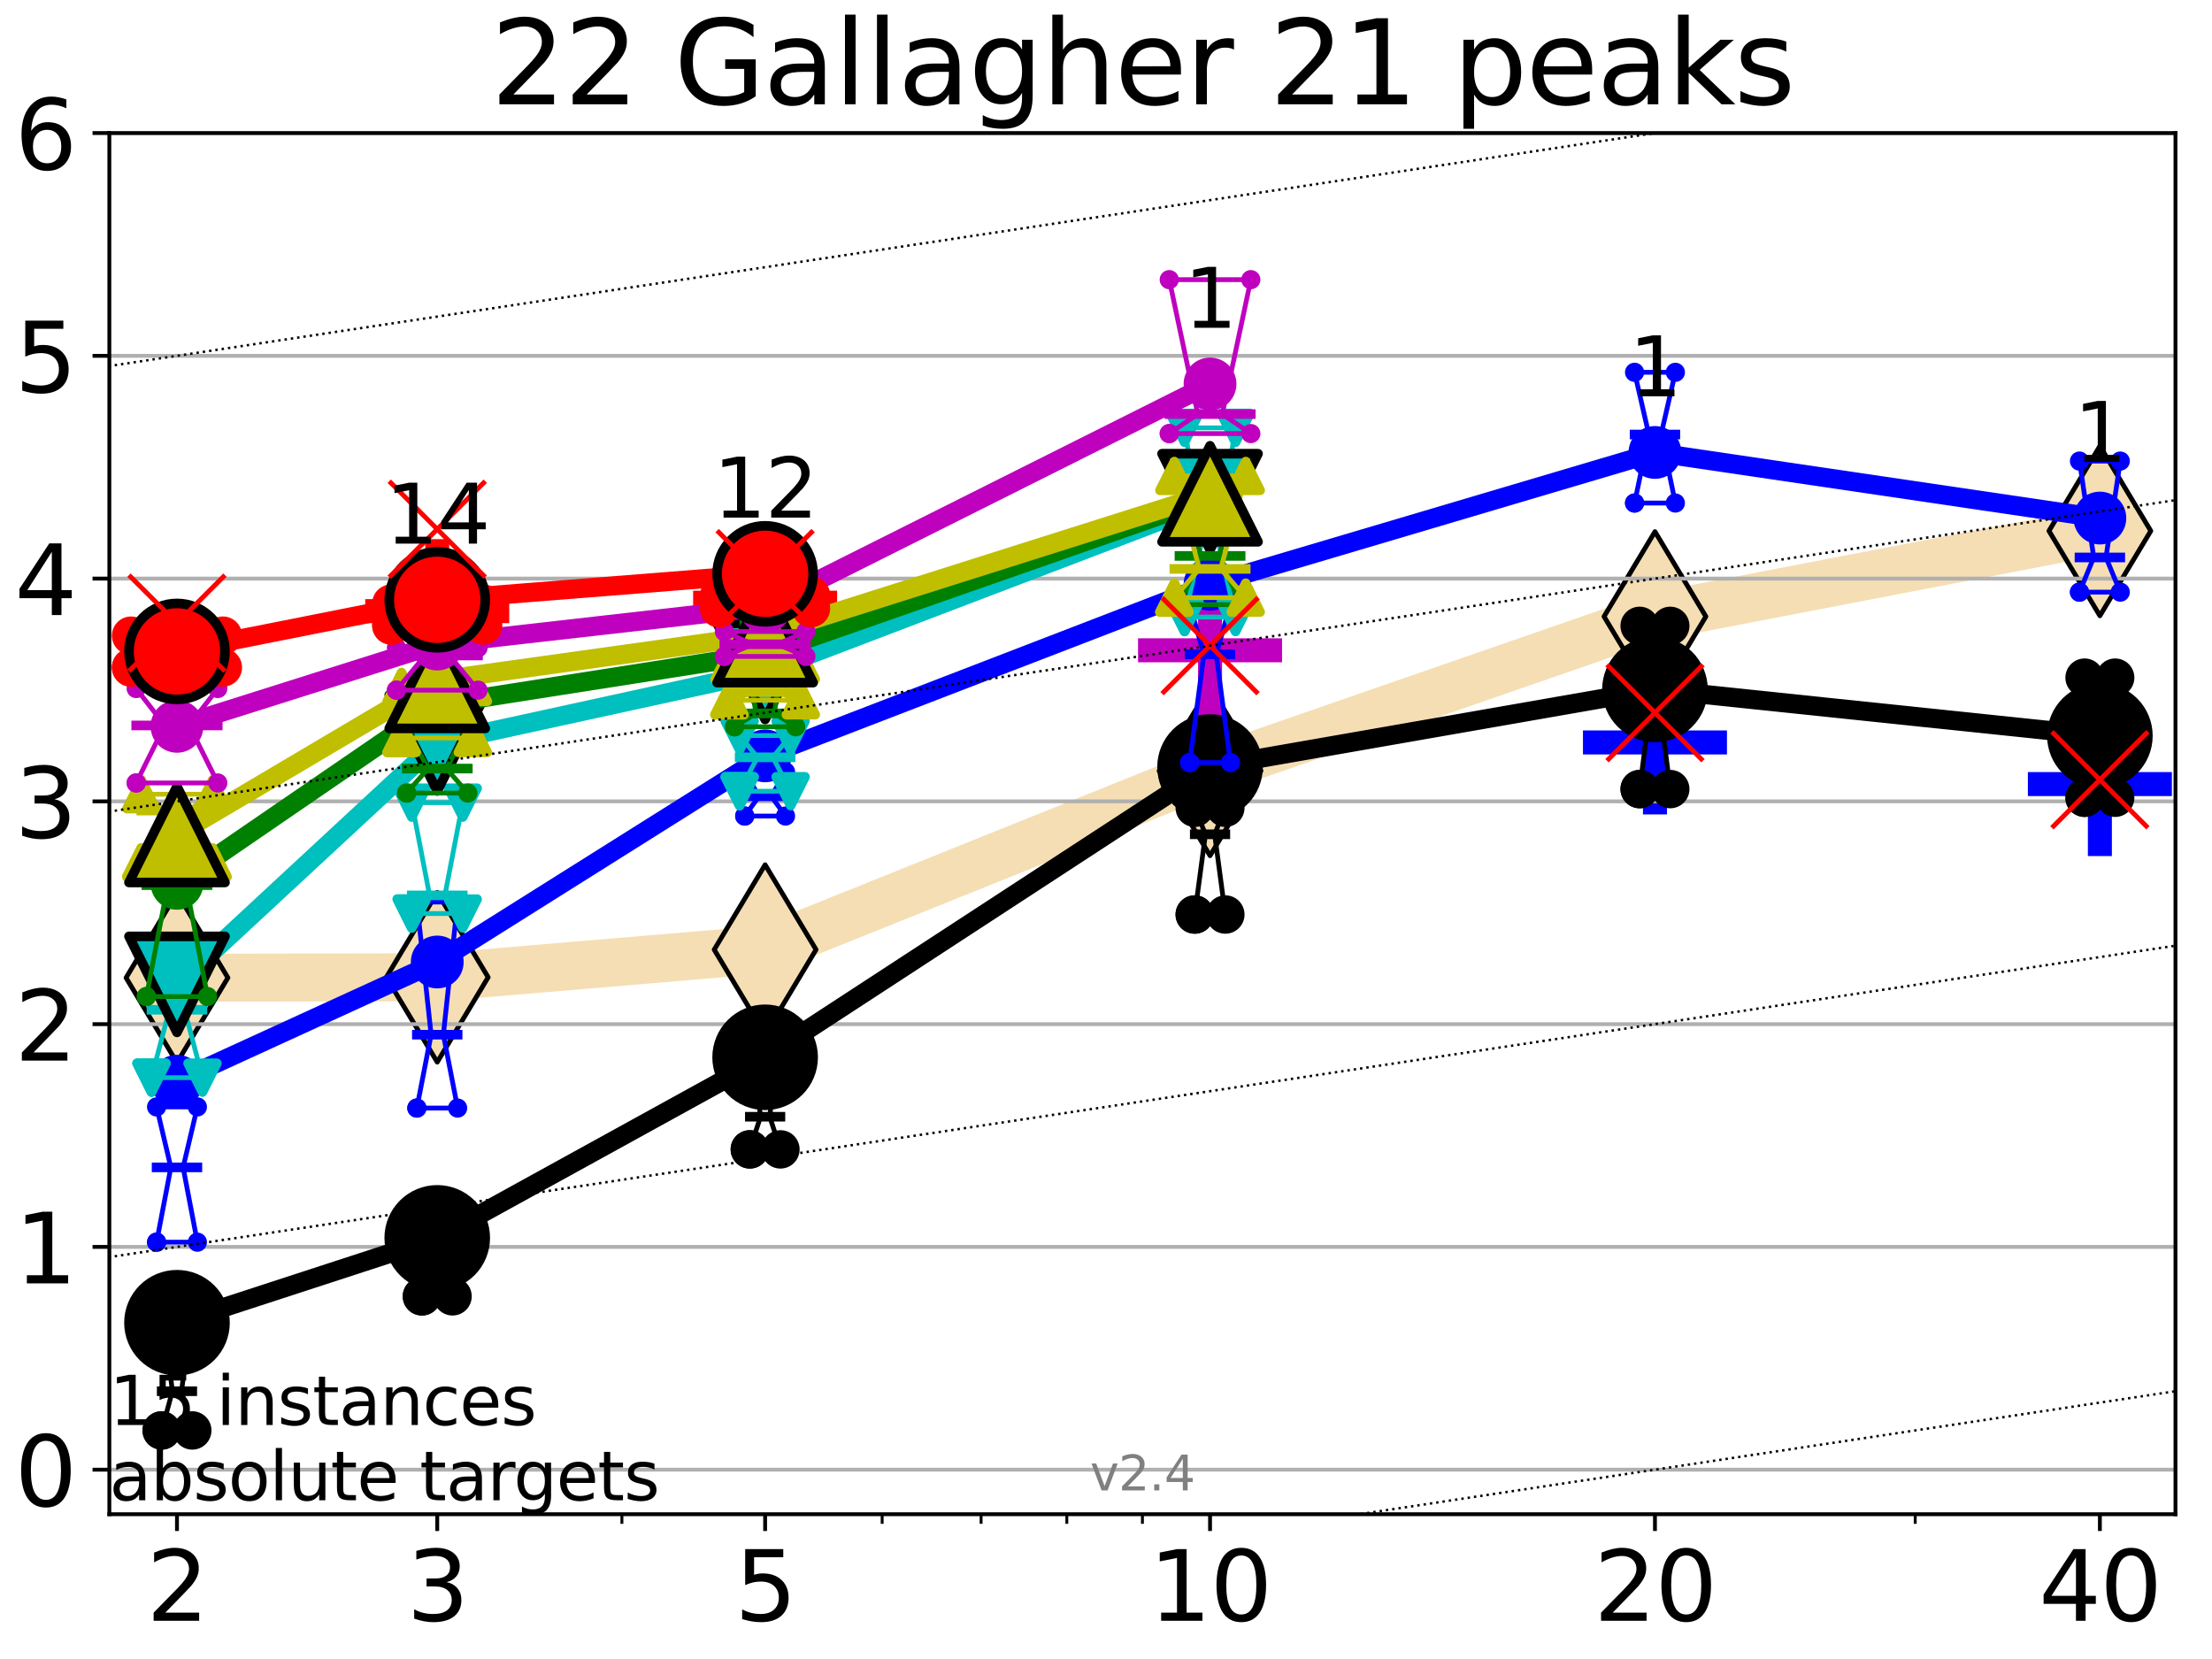 <?xml version="1.0" encoding="utf-8" standalone="no"?>
<!DOCTYPE svg PUBLIC "-//W3C//DTD SVG 1.1//EN"
  "http://www.w3.org/Graphics/SVG/1.1/DTD/svg11.dtd">
<svg height="345.6pt" version="1.1" viewBox="0 0 460.8 345.6" width="460.8pt" xmlns="http://www.w3.org/2000/svg" xmlns:xlink="http://www.w3.org/1999/xlink">
 <defs>
  <style type="text/css">*{stroke-linecap:butt;stroke-linejoin:round;}</style>
 </defs>
 <g id="figure_1">
  <g id="patch_1">
   <path d="M 0 345.6 
L 460.8 345.6 
L 460.8 0 
L 0 0 
z
" style="fill:#ffffff;"/>
  </g>
  <g id="axes_1">
   <g id="patch_2">
    <path d="M 22.78 315.44 
L 453.192 315.44 
L 453.192 27.72 
L 22.78 27.72 
z
" style="fill:#ffffff;"/>
   </g>
   <g id="line2d_1">
    <path clip-path="url(#p3f73f69d5c)" d="M 36.868 203.685 
L 91.085 203.582 
L 159.39 197.825 
L 252.074 160.576 
L 344.758 128.434 
L 437.443 110.598 
" style="fill:none;stroke:#f5deb3;stroke-linecap:square;stroke-width:10;"/>
    <defs>
     <path d="M 0 17.678 
L 10.607 0 
L 0 -17.678 
L -10.607 0 
z
" id="me9b664328e" style="stroke:#000000;stroke-linejoin:miter;"/>
    </defs>
    <g clip-path="url(#p3f73f69d5c)">
     <use style="fill:#f5deb3;stroke:#000000;stroke-linejoin:miter;" x="36.868" xlink:href="#me9b664328e" y="203.685"/>
     <use style="fill:#f5deb3;stroke:#000000;stroke-linejoin:miter;" x="91.085" xlink:href="#me9b664328e" y="203.582"/>
     <use style="fill:#f5deb3;stroke:#000000;stroke-linejoin:miter;" x="159.39" xlink:href="#me9b664328e" y="197.825"/>
     <use style="fill:#f5deb3;stroke:#000000;stroke-linejoin:miter;" x="252.074" xlink:href="#me9b664328e" y="160.576"/>
     <use style="fill:#f5deb3;stroke:#000000;stroke-linejoin:miter;" x="344.758" xlink:href="#me9b664328e" y="128.434"/>
     <use style="fill:#f5deb3;stroke:#000000;stroke-linejoin:miter;" x="437.443" xlink:href="#me9b664328e" y="110.598"/>
    </g>
   </g>
   <g id="line2d_2">
    <defs>
     <path d="M -15 0 
L 15 0 
M 0 15 
L 0 -15 
" id="m62effc7983" style="stroke:#bf00bf;stroke-width:5;"/>
    </defs>
    <g clip-path="url(#p3f73f69d5c)">
     <use style="fill:#bf00bf;stroke:#bf00bf;stroke-width:5;" x="252.074" xlink:href="#m62effc7983" y="135.464"/>
    </g>
   </g>
   <g id="line2d_3">
    <defs>
     <path d="M -15 0 
L 15 0 
M 0 15 
L 0 -15 
" id="m91b1076e5d" style="stroke:#0000ff;stroke-width:5;"/>
    </defs>
    <g clip-path="url(#p3f73f69d5c)">
     <use style="fill:#0000ff;stroke:#0000ff;stroke-width:5;" x="344.758" xlink:href="#m91b1076e5d" y="154.665"/>
    </g>
   </g>
   <g id="line2d_4">
    <g clip-path="url(#p3f73f69d5c)">
     <use style="fill:#0000ff;stroke:#0000ff;stroke-width:5;" x="437.443" xlink:href="#m91b1076e5d" y="163.337"/>
    </g>
   </g>
   <g id="line2d_5">
    <defs>
     <path d="M -15 0 
L 15 0 
M 0 15 
L 0 -15 
" id="m662ffb3766" style="stroke:#ff0000;stroke-width:5;"/>
    </defs>
    <g clip-path="url(#p3f73f69d5c)">
     <use style="fill:#ff0000;stroke:#ff0000;stroke-width:5;" x="159.39" xlink:href="#m662ffb3766" y="125.555"/>
    </g>
   </g>
   <g id="line2d_6">
    <g clip-path="url(#p3f73f69d5c)">
     <use style="fill:#ff0000;stroke:#ff0000;stroke-width:5;" x="91.085" xlink:href="#m662ffb3766" y="127.311"/>
    </g>
   </g>
   <g id="matplotlib.axis_1">
    <g id="xtick_1">
     <g id="line2d_7">
      <defs>
       <path d="M 0 0 
L 0 3.5 
" id="m4310175afc" style="stroke:#000000;stroke-width:0.8;"/>
      </defs>
      <g>
       <use style="stroke:#000000;stroke-width:0.8;" x="36.868" xlink:href="#m4310175afc" y="315.44"/>
      </g>
     </g>
     <g id="text_1">
      <!-- 2 -->
      <g transform="translate(30.506 337.637)scale(0.2 -0.2)">
       <defs>
        <path d="M 1228 531 
L 3431 531 
L 3431 0 
L 469 0 
L 469 531 
Q 828 903 1448 1529 
Q 2069 2156 2228 2338 
Q 2531 2678 2651 2914 
Q 2772 3150 2772 3378 
Q 2772 3750 2511 3984 
Q 2250 4219 1831 4219 
Q 1534 4219 1204 4116 
Q 875 4013 500 3803 
L 500 4441 
Q 881 4594 1212 4672 
Q 1544 4750 1819 4750 
Q 2544 4750 2975 4387 
Q 3406 4025 3406 3419 
Q 3406 3131 3298 2873 
Q 3191 2616 2906 2266 
Q 2828 2175 2409 1742 
Q 1991 1309 1228 531 
z
" id="DejaVuSans-32" transform="scale(0.016)"/>
       </defs>
       <use xlink:href="#DejaVuSans-32"/>
      </g>
     </g>
    </g>
    <g id="xtick_2">
     <g id="line2d_8">
      <g>
       <use style="stroke:#000000;stroke-width:0.8;" x="91.085" xlink:href="#m4310175afc" y="315.44"/>
      </g>
     </g>
     <g id="text_2">
      <!-- 3 -->
      <g transform="translate(84.723 337.637)scale(0.2 -0.2)">
       <defs>
        <path d="M 2597 2516 
Q 3050 2419 3304 2112 
Q 3559 1806 3559 1356 
Q 3559 666 3084 287 
Q 2609 -91 1734 -91 
Q 1441 -91 1130 -33 
Q 819 25 488 141 
L 488 750 
Q 750 597 1062 519 
Q 1375 441 1716 441 
Q 2309 441 2620 675 
Q 2931 909 2931 1356 
Q 2931 1769 2642 2001 
Q 2353 2234 1838 2234 
L 1294 2234 
L 1294 2753 
L 1863 2753 
Q 2328 2753 2575 2939 
Q 2822 3125 2822 3475 
Q 2822 3834 2567 4026 
Q 2313 4219 1838 4219 
Q 1578 4219 1281 4162 
Q 984 4106 628 3988 
L 628 4550 
Q 988 4650 1302 4700 
Q 1616 4750 1894 4750 
Q 2613 4750 3031 4423 
Q 3450 4097 3450 3541 
Q 3450 3153 3228 2886 
Q 3006 2619 2597 2516 
z
" id="DejaVuSans-33" transform="scale(0.016)"/>
       </defs>
       <use xlink:href="#DejaVuSans-33"/>
      </g>
     </g>
    </g>
    <g id="xtick_3">
     <g id="line2d_9">
      <g>
       <use style="stroke:#000000;stroke-width:0.8;" x="159.39" xlink:href="#m4310175afc" y="315.44"/>
      </g>
     </g>
     <g id="text_3">
      <!-- 5 -->
      <g transform="translate(153.028 337.637)scale(0.2 -0.2)">
       <defs>
        <path d="M 691 4666 
L 3169 4666 
L 3169 4134 
L 1269 4134 
L 1269 2991 
Q 1406 3038 1543 3061 
Q 1681 3084 1819 3084 
Q 2600 3084 3056 2656 
Q 3513 2228 3513 1497 
Q 3513 744 3044 326 
Q 2575 -91 1722 -91 
Q 1428 -91 1123 -41 
Q 819 9 494 109 
L 494 744 
Q 775 591 1075 516 
Q 1375 441 1709 441 
Q 2250 441 2565 725 
Q 2881 1009 2881 1497 
Q 2881 1984 2565 2268 
Q 2250 2553 1709 2553 
Q 1456 2553 1204 2497 
Q 953 2441 691 2322 
L 691 4666 
z
" id="DejaVuSans-35" transform="scale(0.016)"/>
       </defs>
       <use xlink:href="#DejaVuSans-35"/>
      </g>
     </g>
    </g>
    <g id="xtick_4">
     <g id="line2d_10">
      <g>
       <use style="stroke:#000000;stroke-width:0.8;" x="252.074" xlink:href="#m4310175afc" y="315.44"/>
      </g>
     </g>
     <g id="text_4">
      <!-- 10 -->
      <g transform="translate(239.349 337.637)scale(0.2 -0.2)">
       <defs>
        <path d="M 794 531 
L 1825 531 
L 1825 4091 
L 703 3866 
L 703 4441 
L 1819 4666 
L 2450 4666 
L 2450 531 
L 3481 531 
L 3481 0 
L 794 0 
L 794 531 
z
" id="DejaVuSans-31" transform="scale(0.016)"/>
        <path d="M 2034 4250 
Q 1547 4250 1301 3770 
Q 1056 3291 1056 2328 
Q 1056 1369 1301 889 
Q 1547 409 2034 409 
Q 2525 409 2770 889 
Q 3016 1369 3016 2328 
Q 3016 3291 2770 3770 
Q 2525 4250 2034 4250 
z
M 2034 4750 
Q 2819 4750 3233 4129 
Q 3647 3509 3647 2328 
Q 3647 1150 3233 529 
Q 2819 -91 2034 -91 
Q 1250 -91 836 529 
Q 422 1150 422 2328 
Q 422 3509 836 4129 
Q 1250 4750 2034 4750 
z
" id="DejaVuSans-30" transform="scale(0.016)"/>
       </defs>
       <use xlink:href="#DejaVuSans-31"/>
       <use x="63.623" xlink:href="#DejaVuSans-30"/>
      </g>
     </g>
    </g>
    <g id="xtick_5">
     <g id="line2d_11">
      <g>
       <use style="stroke:#000000;stroke-width:0.8;" x="344.758" xlink:href="#m4310175afc" y="315.44"/>
      </g>
     </g>
     <g id="text_5">
      <!-- 20 -->
      <g transform="translate(332.033 337.637)scale(0.2 -0.2)">
       <use xlink:href="#DejaVuSans-32"/>
       <use x="63.623" xlink:href="#DejaVuSans-30"/>
      </g>
     </g>
    </g>
    <g id="xtick_6">
     <g id="line2d_12">
      <g>
       <use style="stroke:#000000;stroke-width:0.8;" x="437.443" xlink:href="#m4310175afc" y="315.44"/>
      </g>
     </g>
     <g id="text_6">
      <!-- 40 -->
      <g transform="translate(424.718 337.637)scale(0.2 -0.2)">
       <defs>
        <path d="M 2419 4116 
L 825 1625 
L 2419 1625 
L 2419 4116 
z
M 2253 4666 
L 3047 4666 
L 3047 1625 
L 3713 1625 
L 3713 1100 
L 3047 1100 
L 3047 0 
L 2419 0 
L 2419 1100 
L 313 1100 
L 313 1709 
L 2253 4666 
z
" id="DejaVuSans-34" transform="scale(0.016)"/>
       </defs>
       <use xlink:href="#DejaVuSans-34"/>
       <use x="63.623" xlink:href="#DejaVuSans-30"/>
      </g>
     </g>
    </g>
    <g id="xtick_7">
     <g id="line2d_13">
      <defs>
       <path d="M 0 0 
L 0 2 
" id="m0df71d0c4a" style="stroke:#000000;stroke-width:0.6;"/>
      </defs>
      <g>
       <use style="stroke:#000000;stroke-width:0.6;" x="129.552" xlink:href="#m0df71d0c4a" y="315.44"/>
      </g>
     </g>
    </g>
    <g id="xtick_8">
     <g id="line2d_14">
      <g>
       <use style="stroke:#000000;stroke-width:0.6;" x="183.769" xlink:href="#m0df71d0c4a" y="315.44"/>
      </g>
     </g>
    </g>
    <g id="xtick_9">
     <g id="line2d_15">
      <g>
       <use style="stroke:#000000;stroke-width:0.6;" x="204.381" xlink:href="#m0df71d0c4a" y="315.44"/>
      </g>
     </g>
    </g>
    <g id="xtick_10">
     <g id="line2d_16">
      <g>
       <use style="stroke:#000000;stroke-width:0.6;" x="222.237" xlink:href="#m0df71d0c4a" y="315.44"/>
      </g>
     </g>
    </g>
    <g id="xtick_11">
     <g id="line2d_17">
      <g>
       <use style="stroke:#000000;stroke-width:0.6;" x="237.986" xlink:href="#m0df71d0c4a" y="315.44"/>
      </g>
     </g>
    </g>
    <g id="xtick_12">
     <g id="line2d_18">
      <g>
       <use style="stroke:#000000;stroke-width:0.6;" x="398.975" xlink:href="#m0df71d0c4a" y="315.44"/>
      </g>
     </g>
    </g>
   </g>
   <g id="matplotlib.axis_2">
    <g id="ytick_1">
     <g id="line2d_19">
      <path clip-path="url(#p3f73f69d5c)" d="M 22.78 306.159 
L 453.192 306.159 
" style="fill:none;stroke:#b0b0b0;stroke-linecap:square;stroke-width:0.8;"/>
     </g>
     <g id="line2d_20">
      <defs>
       <path d="M 0 0 
L -3.5 0 
" id="mbabcdfcad0" style="stroke:#000000;stroke-width:0.8;"/>
      </defs>
      <g>
       <use style="stroke:#000000;stroke-width:0.8;" x="22.78" xlink:href="#mbabcdfcad0" y="306.159"/>
      </g>
     </g>
     <g id="text_7">
      <!-- 0 -->
      <g transform="translate(3.055 313.757)scale(0.2 -0.2)">
       <use xlink:href="#DejaVuSans-30"/>
      </g>
     </g>
    </g>
    <g id="ytick_2">
     <g id="line2d_21">
      <path clip-path="url(#p3f73f69d5c)" d="M 22.78 259.752 
L 453.192 259.752 
" style="fill:none;stroke:#b0b0b0;stroke-linecap:square;stroke-width:0.8;"/>
     </g>
     <g id="line2d_22">
      <g>
       <use style="stroke:#000000;stroke-width:0.8;" x="22.78" xlink:href="#mbabcdfcad0" y="259.752"/>
      </g>
     </g>
     <g id="text_8">
      <!-- 1 -->
      <g transform="translate(3.055 267.351)scale(0.2 -0.2)">
       <use xlink:href="#DejaVuSans-31"/>
      </g>
     </g>
    </g>
    <g id="ytick_3">
     <g id="line2d_23">
      <path clip-path="url(#p3f73f69d5c)" d="M 22.78 213.346 
L 453.192 213.346 
" style="fill:none;stroke:#b0b0b0;stroke-linecap:square;stroke-width:0.8;"/>
     </g>
     <g id="line2d_24">
      <g>
       <use style="stroke:#000000;stroke-width:0.8;" x="22.78" xlink:href="#mbabcdfcad0" y="213.346"/>
      </g>
     </g>
     <g id="text_9">
      <!-- 2 -->
      <g transform="translate(3.055 220.944)scale(0.2 -0.2)">
       <use xlink:href="#DejaVuSans-32"/>
      </g>
     </g>
    </g>
    <g id="ytick_4">
     <g id="line2d_25">
      <path clip-path="url(#p3f73f69d5c)" d="M 22.78 166.939 
L 453.192 166.939 
" style="fill:none;stroke:#b0b0b0;stroke-linecap:square;stroke-width:0.8;"/>
     </g>
     <g id="line2d_26">
      <g>
       <use style="stroke:#000000;stroke-width:0.8;" x="22.78" xlink:href="#mbabcdfcad0" y="166.939"/>
      </g>
     </g>
     <g id="text_10">
      <!-- 3 -->
      <g transform="translate(3.055 174.538)scale(0.2 -0.2)">
       <use xlink:href="#DejaVuSans-33"/>
      </g>
     </g>
    </g>
    <g id="ytick_5">
     <g id="line2d_27">
      <path clip-path="url(#p3f73f69d5c)" d="M 22.78 120.533 
L 453.192 120.533 
" style="fill:none;stroke:#b0b0b0;stroke-linecap:square;stroke-width:0.8;"/>
     </g>
     <g id="line2d_28">
      <g>
       <use style="stroke:#000000;stroke-width:0.8;" x="22.78" xlink:href="#mbabcdfcad0" y="120.533"/>
      </g>
     </g>
     <g id="text_11">
      <!-- 4 -->
      <g transform="translate(3.055 128.131)scale(0.2 -0.2)">
       <use xlink:href="#DejaVuSans-34"/>
      </g>
     </g>
    </g>
    <g id="ytick_6">
     <g id="line2d_29">
      <path clip-path="url(#p3f73f69d5c)" d="M 22.78 74.126 
L 453.192 74.126 
" style="fill:none;stroke:#b0b0b0;stroke-linecap:square;stroke-width:0.8;"/>
     </g>
     <g id="line2d_30">
      <g>
       <use style="stroke:#000000;stroke-width:0.8;" x="22.78" xlink:href="#mbabcdfcad0" y="74.126"/>
      </g>
     </g>
     <g id="text_12">
      <!-- 5 -->
      <g transform="translate(3.055 81.725)scale(0.2 -0.2)">
       <use xlink:href="#DejaVuSans-35"/>
      </g>
     </g>
    </g>
    <g id="ytick_7">
     <g id="line2d_31">
      <path clip-path="url(#p3f73f69d5c)" d="M 22.78 27.72 
L 453.192 27.72 
" style="fill:none;stroke:#b0b0b0;stroke-linecap:square;stroke-width:0.8;"/>
     </g>
     <g id="line2d_32">
      <g>
       <use style="stroke:#000000;stroke-width:0.8;" x="22.78" xlink:href="#mbabcdfcad0" y="27.72"/>
      </g>
     </g>
     <g id="text_13">
      <!-- 6 -->
      <g transform="translate(3.055 35.318)scale(0.2 -0.2)">
       <defs>
        <path d="M 2113 2584 
Q 1688 2584 1439 2293 
Q 1191 2003 1191 1497 
Q 1191 994 1439 701 
Q 1688 409 2113 409 
Q 2538 409 2786 701 
Q 3034 994 3034 1497 
Q 3034 2003 2786 2293 
Q 2538 2584 2113 2584 
z
M 3366 4563 
L 3366 3988 
Q 3128 4100 2886 4159 
Q 2644 4219 2406 4219 
Q 1781 4219 1451 3797 
Q 1122 3375 1075 2522 
Q 1259 2794 1537 2939 
Q 1816 3084 2150 3084 
Q 2853 3084 3261 2657 
Q 3669 2231 3669 1497 
Q 3669 778 3244 343 
Q 2819 -91 2113 -91 
Q 1303 -91 875 529 
Q 447 1150 447 2328 
Q 447 3434 972 4092 
Q 1497 4750 2381 4750 
Q 2619 4750 2861 4703 
Q 3103 4656 3366 4563 
z
" id="DejaVuSans-36" transform="scale(0.016)"/>
       </defs>
       <use xlink:href="#DejaVuSans-36"/>
      </g>
     </g>
    </g>
   </g>
   <g id="line2d_33">
    <path clip-path="url(#p3f73f69d5c)" d="M 33.682 297.987 
L 35.912 289.815 
L 33.682 271.801 
L 40.054 271.801 
L 37.824 289.815 
L 40.054 297.987 
L 33.682 297.987 
" style="fill:none;stroke:#000000;stroke-linecap:square;"/>
   </g>
   <g id="line2d_34">
    <path clip-path="url(#p3f73f69d5c)" d="M 33.682 297.987 
L 40.054 297.987 
L 40.054 271.801 
L 33.682 271.801 
L 33.682 297.987 
" style="fill:none;"/>
    <defs>
     <path d="M 0 3 
C 0.796 3 1.559 2.684 2.121 2.121 
C 2.684 1.559 3 0.796 3 0 
C 3 -0.796 2.684 -1.559 2.121 -2.121 
C 1.559 -2.684 0.796 -3 0 -3 
C -0.796 -3 -1.559 -2.684 -2.121 -2.121 
C -2.684 -1.559 -3 -0.796 -3 0 
C -3 0.796 -2.684 1.559 -2.121 2.121 
C -1.559 2.684 -0.796 3 0 3 
z
" id="m610dc696de" style="stroke:#000000;stroke-width:2;"/>
    </defs>
    <g clip-path="url(#p3f73f69d5c)">
     <use style="stroke:#000000;stroke-width:2;" x="33.682" xlink:href="#m610dc696de" y="297.987"/>
     <use style="stroke:#000000;stroke-width:2;" x="40.054" xlink:href="#m610dc696de" y="297.987"/>
     <use style="stroke:#000000;stroke-width:2;" x="40.054" xlink:href="#m610dc696de" y="271.801"/>
     <use style="stroke:#000000;stroke-width:2;" x="33.682" xlink:href="#m610dc696de" y="271.801"/>
     <use style="stroke:#000000;stroke-width:2;" x="33.682" xlink:href="#m610dc696de" y="297.987"/>
    </g>
   </g>
   <g id="line2d_35">
    <path clip-path="url(#p3f73f69d5c)" d="M 33.682 289.815 
L 40.054 289.815 
" style="fill:none;stroke:#000000;stroke-linecap:square;stroke-width:2;"/>
   </g>
   <g id="line2d_36">
    <path clip-path="url(#p3f73f69d5c)" d="M 87.899 270.047 
L 90.129 259.419 
L 87.899 252.971 
L 94.271 252.971 
L 92.041 259.419 
L 94.271 270.047 
L 87.899 270.047 
" style="fill:none;stroke:#000000;stroke-linecap:square;"/>
   </g>
   <g id="line2d_37">
    <path clip-path="url(#p3f73f69d5c)" d="M 87.899 270.047 
L 94.271 270.047 
L 94.271 252.971 
L 87.899 252.971 
L 87.899 270.047 
" style="fill:none;"/>
    <g clip-path="url(#p3f73f69d5c)">
     <use style="stroke:#000000;stroke-width:2;" x="87.899" xlink:href="#m610dc696de" y="270.047"/>
     <use style="stroke:#000000;stroke-width:2;" x="94.271" xlink:href="#m610dc696de" y="270.047"/>
     <use style="stroke:#000000;stroke-width:2;" x="94.271" xlink:href="#m610dc696de" y="252.971"/>
     <use style="stroke:#000000;stroke-width:2;" x="87.899" xlink:href="#m610dc696de" y="252.971"/>
     <use style="stroke:#000000;stroke-width:2;" x="87.899" xlink:href="#m610dc696de" y="270.047"/>
    </g>
   </g>
   <g id="line2d_38">
    <path clip-path="url(#p3f73f69d5c)" d="M 87.899 259.419 
L 94.271 259.419 
" style="fill:none;stroke:#000000;stroke-linecap:square;stroke-width:2;"/>
   </g>
   <g id="line2d_39">
    <path clip-path="url(#p3f73f69d5c)" d="M 156.204 239.438 
L 158.434 232.636 
L 156.204 214.127 
L 162.576 214.127 
L 160.346 232.636 
L 162.576 239.438 
L 156.204 239.438 
" style="fill:none;stroke:#000000;stroke-linecap:square;"/>
   </g>
   <g id="line2d_40">
    <path clip-path="url(#p3f73f69d5c)" d="M 156.204 239.438 
L 162.576 239.438 
L 162.576 214.127 
L 156.204 214.127 
L 156.204 239.438 
" style="fill:none;"/>
    <g clip-path="url(#p3f73f69d5c)">
     <use style="stroke:#000000;stroke-width:2;" x="156.204" xlink:href="#m610dc696de" y="239.438"/>
     <use style="stroke:#000000;stroke-width:2;" x="162.576" xlink:href="#m610dc696de" y="239.438"/>
     <use style="stroke:#000000;stroke-width:2;" x="162.576" xlink:href="#m610dc696de" y="214.127"/>
     <use style="stroke:#000000;stroke-width:2;" x="156.204" xlink:href="#m610dc696de" y="214.127"/>
     <use style="stroke:#000000;stroke-width:2;" x="156.204" xlink:href="#m610dc696de" y="239.438"/>
    </g>
   </g>
   <g id="line2d_41">
    <path clip-path="url(#p3f73f69d5c)" d="M 156.204 232.636 
L 162.576 232.636 
" style="fill:none;stroke:#000000;stroke-linecap:square;stroke-width:2;"/>
   </g>
   <g id="line2d_42">
    <path clip-path="url(#p3f73f69d5c)" d="M 248.888 190.511 
L 251.118 173.799 
L 248.888 168.281 
L 255.26 168.281 
L 253.03 173.799 
L 255.26 190.511 
L 248.888 190.511 
" style="fill:none;stroke:#000000;stroke-linecap:square;"/>
   </g>
   <g id="line2d_43">
    <path clip-path="url(#p3f73f69d5c)" d="M 248.888 190.511 
L 255.26 190.511 
L 255.26 168.281 
L 248.888 168.281 
L 248.888 190.511 
" style="fill:none;"/>
    <g clip-path="url(#p3f73f69d5c)">
     <use style="stroke:#000000;stroke-width:2;" x="248.888" xlink:href="#m610dc696de" y="190.511"/>
     <use style="stroke:#000000;stroke-width:2;" x="255.26" xlink:href="#m610dc696de" y="190.511"/>
     <use style="stroke:#000000;stroke-width:2;" x="255.26" xlink:href="#m610dc696de" y="168.281"/>
     <use style="stroke:#000000;stroke-width:2;" x="248.888" xlink:href="#m610dc696de" y="168.281"/>
     <use style="stroke:#000000;stroke-width:2;" x="248.888" xlink:href="#m610dc696de" y="190.511"/>
    </g>
   </g>
   <g id="line2d_44">
    <path clip-path="url(#p3f73f69d5c)" d="M 248.888 173.799 
L 255.26 173.799 
" style="fill:none;stroke:#000000;stroke-linecap:square;stroke-width:2;"/>
   </g>
   <g id="line2d_45">
    <path clip-path="url(#p3f73f69d5c)" d="M 341.572 164.381 
L 343.803 146.997 
L 341.572 130.379 
L 347.945 130.379 
L 345.714 146.997 
L 347.945 164.381 
L 341.572 164.381 
" style="fill:none;stroke:#000000;stroke-linecap:square;"/>
   </g>
   <g id="line2d_46">
    <path clip-path="url(#p3f73f69d5c)" d="M 341.572 164.381 
L 347.945 164.381 
L 347.945 130.379 
L 341.572 130.379 
L 341.572 164.381 
" style="fill:none;"/>
    <g clip-path="url(#p3f73f69d5c)">
     <use style="stroke:#000000;stroke-width:2;" x="341.572" xlink:href="#m610dc696de" y="164.381"/>
     <use style="stroke:#000000;stroke-width:2;" x="347.945" xlink:href="#m610dc696de" y="164.381"/>
     <use style="stroke:#000000;stroke-width:2;" x="347.945" xlink:href="#m610dc696de" y="130.379"/>
     <use style="stroke:#000000;stroke-width:2;" x="341.572" xlink:href="#m610dc696de" y="130.379"/>
     <use style="stroke:#000000;stroke-width:2;" x="341.572" xlink:href="#m610dc696de" y="164.381"/>
    </g>
   </g>
   <g id="line2d_47">
    <path clip-path="url(#p3f73f69d5c)" d="M 341.572 146.997 
L 347.945 146.997 
" style="fill:none;stroke:#000000;stroke-linecap:square;stroke-width:2;"/>
   </g>
   <g id="line2d_48">
    <path clip-path="url(#p3f73f69d5c)" d="M 434.257 166.185 
L 436.487 155.207 
L 434.257 141.168 
L 440.629 141.168 
L 438.398 155.207 
L 440.629 166.185 
L 434.257 166.185 
" style="fill:none;stroke:#000000;stroke-linecap:square;"/>
   </g>
   <g id="line2d_49">
    <path clip-path="url(#p3f73f69d5c)" d="M 434.257 166.185 
L 440.629 166.185 
L 440.629 141.168 
L 434.257 141.168 
L 434.257 166.185 
" style="fill:none;"/>
    <g clip-path="url(#p3f73f69d5c)">
     <use style="stroke:#000000;stroke-width:2;" x="434.257" xlink:href="#m610dc696de" y="166.185"/>
     <use style="stroke:#000000;stroke-width:2;" x="440.629" xlink:href="#m610dc696de" y="166.185"/>
     <use style="stroke:#000000;stroke-width:2;" x="440.629" xlink:href="#m610dc696de" y="141.168"/>
     <use style="stroke:#000000;stroke-width:2;" x="434.257" xlink:href="#m610dc696de" y="141.168"/>
     <use style="stroke:#000000;stroke-width:2;" x="434.257" xlink:href="#m610dc696de" y="166.185"/>
    </g>
   </g>
   <g id="line2d_50">
    <path clip-path="url(#p3f73f69d5c)" d="M 434.257 155.207 
L 440.629 155.207 
" style="fill:none;stroke:#000000;stroke-linecap:square;stroke-width:2;"/>
   </g>
   <g id="line2d_51">
    <path clip-path="url(#p3f73f69d5c)" d="M 36.868 275.549 
L 91.085 257.872 
" style="fill:none;stroke:#000000;stroke-linecap:square;stroke-width:4;"/>
   </g>
   <g id="line2d_52">
    <path clip-path="url(#p3f73f69d5c)" d="M 91.085 257.872 
L 159.39 220.256 
" style="fill:none;stroke:#000000;stroke-linecap:square;stroke-width:4;"/>
   </g>
   <g id="line2d_53">
    <path clip-path="url(#p3f73f69d5c)" d="M 159.39 220.256 
L 252.074 159.778 
" style="fill:none;stroke:#000000;stroke-linecap:square;stroke-width:4;"/>
   </g>
   <g id="line2d_54">
    <path clip-path="url(#p3f73f69d5c)" d="M 252.074 159.778 
L 344.758 143.598 
" style="fill:none;stroke:#000000;stroke-linecap:square;stroke-width:4;"/>
   </g>
   <g id="line2d_55">
    <path clip-path="url(#p3f73f69d5c)" d="M 344.758 143.598 
L 437.443 153.286 
" style="fill:none;stroke:#000000;stroke-linecap:square;stroke-width:4;"/>
   </g>
   <g id="line2d_56">
    <path clip-path="url(#p3f73f69d5c)" d="M 36.868 275.549 
L 91.085 257.872 
L 159.39 220.256 
L 252.074 159.778 
L 344.758 143.598 
L 437.443 153.286 
" style="fill:none;"/>
    <defs>
     <path d="M 0 10 
C 2.652 10 5.196 8.946 7.071 7.071 
C 8.946 5.196 10 2.652 10 0 
C 10 -2.652 8.946 -5.196 7.071 -7.071 
C 5.196 -8.946 2.652 -10 0 -10 
C -2.652 -10 -5.196 -8.946 -7.071 -7.071 
C -8.946 -5.196 -10 -2.652 -10 0 
C -10 2.652 -8.946 5.196 -7.071 7.071 
C -5.196 8.946 -2.652 10 0 10 
z
" id="mda837f7fd0" style="stroke:#000000;stroke-width:2;"/>
    </defs>
    <g clip-path="url(#p3f73f69d5c)">
     <use style="stroke:#000000;stroke-width:2;" x="36.868" xlink:href="#mda837f7fd0" y="275.549"/>
     <use style="stroke:#000000;stroke-width:2;" x="91.085" xlink:href="#mda837f7fd0" y="257.872"/>
     <use style="stroke:#000000;stroke-width:2;" x="159.39" xlink:href="#mda837f7fd0" y="220.256"/>
     <use style="stroke:#000000;stroke-width:2;" x="252.074" xlink:href="#mda837f7fd0" y="159.778"/>
     <use style="stroke:#000000;stroke-width:2;" x="344.758" xlink:href="#mda837f7fd0" y="143.598"/>
     <use style="stroke:#000000;stroke-width:2;" x="437.443" xlink:href="#mda837f7fd0" y="153.286"/>
    </g>
   </g>
   <g id="line2d_57">
    <path clip-path="url(#p3f73f69d5c)" d="M 32.62 258.769 
L 35.594 243.186 
L 32.62 230.591 
L 41.116 230.591 
L 38.143 243.186 
L 41.116 258.769 
L 32.62 258.769 
" style="fill:none;stroke:#0000ff;stroke-linecap:square;"/>
   </g>
   <g id="line2d_58">
    <path clip-path="url(#p3f73f69d5c)" d="M 32.62 258.769 
L 41.116 258.769 
L 41.116 230.591 
L 32.62 230.591 
L 32.62 258.769 
" style="fill:none;"/>
    <defs>
     <path d="M 0 1.5 
C 0.398 1.5 0.779 1.342 1.061 1.061 
C 1.342 0.779 1.5 0.398 1.5 0 
C 1.5 -0.398 1.342 -0.779 1.061 -1.061 
C 0.779 -1.342 0.398 -1.5 0 -1.5 
C -0.398 -1.5 -0.779 -1.342 -1.061 -1.061 
C -1.342 -0.779 -1.5 -0.398 -1.5 0 
C -1.5 0.398 -1.342 0.779 -1.061 1.061 
C -0.779 1.342 -0.398 1.5 0 1.5 
z
" id="m1cc04be61c" style="stroke:#0000ff;"/>
    </defs>
    <g clip-path="url(#p3f73f69d5c)">
     <use style="fill:#0000ff;stroke:#0000ff;" x="32.62" xlink:href="#m1cc04be61c" y="258.769"/>
     <use style="fill:#0000ff;stroke:#0000ff;" x="41.116" xlink:href="#m1cc04be61c" y="258.769"/>
     <use style="fill:#0000ff;stroke:#0000ff;" x="41.116" xlink:href="#m1cc04be61c" y="230.591"/>
     <use style="fill:#0000ff;stroke:#0000ff;" x="32.62" xlink:href="#m1cc04be61c" y="230.591"/>
     <use style="fill:#0000ff;stroke:#0000ff;" x="32.62" xlink:href="#m1cc04be61c" y="258.769"/>
    </g>
   </g>
   <g id="line2d_59">
    <path clip-path="url(#p3f73f69d5c)" d="M 32.62 243.186 
L 41.116 243.186 
" style="fill:none;stroke:#0000ff;stroke-linecap:square;stroke-width:2;"/>
   </g>
   <g id="line2d_60">
    <path clip-path="url(#p3f73f69d5c)" d="M 86.837 230.829 
L 89.811 215.544 
L 86.837 187.907 
L 95.333 187.907 
L 92.359 215.544 
L 95.333 230.829 
L 86.837 230.829 
" style="fill:none;stroke:#0000ff;stroke-linecap:square;"/>
   </g>
   <g id="line2d_61">
    <path clip-path="url(#p3f73f69d5c)" d="M 86.837 230.829 
L 95.333 230.829 
L 95.333 187.907 
L 86.837 187.907 
L 86.837 230.829 
" style="fill:none;"/>
    <g clip-path="url(#p3f73f69d5c)">
     <use style="fill:#0000ff;stroke:#0000ff;" x="86.837" xlink:href="#m1cc04be61c" y="230.829"/>
     <use style="fill:#0000ff;stroke:#0000ff;" x="95.333" xlink:href="#m1cc04be61c" y="230.829"/>
     <use style="fill:#0000ff;stroke:#0000ff;" x="95.333" xlink:href="#m1cc04be61c" y="187.907"/>
     <use style="fill:#0000ff;stroke:#0000ff;" x="86.837" xlink:href="#m1cc04be61c" y="187.907"/>
     <use style="fill:#0000ff;stroke:#0000ff;" x="86.837" xlink:href="#m1cc04be61c" y="230.829"/>
    </g>
   </g>
   <g id="line2d_62">
    <path clip-path="url(#p3f73f69d5c)" d="M 86.837 215.544 
L 95.333 215.544 
" style="fill:none;stroke:#0000ff;stroke-linecap:square;stroke-width:2;"/>
   </g>
   <g id="line2d_63">
    <path clip-path="url(#p3f73f69d5c)" d="M 155.142 169.998 
L 158.116 165.881 
L 155.142 160.778 
L 163.638 160.778 
L 160.665 165.881 
L 163.638 169.998 
L 155.142 169.998 
" style="fill:none;stroke:#0000ff;stroke-linecap:square;"/>
   </g>
   <g id="line2d_64">
    <path clip-path="url(#p3f73f69d5c)" d="M 155.142 169.998 
L 163.638 169.998 
L 163.638 160.778 
L 155.142 160.778 
L 155.142 169.998 
" style="fill:none;"/>
    <g clip-path="url(#p3f73f69d5c)">
     <use style="fill:#0000ff;stroke:#0000ff;" x="155.142" xlink:href="#m1cc04be61c" y="169.998"/>
     <use style="fill:#0000ff;stroke:#0000ff;" x="163.638" xlink:href="#m1cc04be61c" y="169.998"/>
     <use style="fill:#0000ff;stroke:#0000ff;" x="163.638" xlink:href="#m1cc04be61c" y="160.778"/>
     <use style="fill:#0000ff;stroke:#0000ff;" x="155.142" xlink:href="#m1cc04be61c" y="160.778"/>
     <use style="fill:#0000ff;stroke:#0000ff;" x="155.142" xlink:href="#m1cc04be61c" y="169.998"/>
    </g>
   </g>
   <g id="line2d_65">
    <path clip-path="url(#p3f73f69d5c)" d="M 155.142 165.881 
L 163.638 165.881 
" style="fill:none;stroke:#0000ff;stroke-linecap:square;stroke-width:2;"/>
   </g>
   <g id="line2d_66">
    <path clip-path="url(#p3f73f69d5c)" d="M 247.826 158.863 
L 250.8 136.306 
L 247.826 125.929 
L 256.322 125.929 
L 253.349 136.306 
L 256.322 158.863 
L 247.826 158.863 
" style="fill:none;stroke:#0000ff;stroke-linecap:square;"/>
   </g>
   <g id="line2d_67">
    <path clip-path="url(#p3f73f69d5c)" d="M 247.826 158.863 
L 256.322 158.863 
L 256.322 125.929 
L 247.826 125.929 
L 247.826 158.863 
" style="fill:none;"/>
    <g clip-path="url(#p3f73f69d5c)">
     <use style="fill:#0000ff;stroke:#0000ff;" x="247.826" xlink:href="#m1cc04be61c" y="158.863"/>
     <use style="fill:#0000ff;stroke:#0000ff;" x="256.322" xlink:href="#m1cc04be61c" y="158.863"/>
     <use style="fill:#0000ff;stroke:#0000ff;" x="256.322" xlink:href="#m1cc04be61c" y="125.929"/>
     <use style="fill:#0000ff;stroke:#0000ff;" x="247.826" xlink:href="#m1cc04be61c" y="125.929"/>
     <use style="fill:#0000ff;stroke:#0000ff;" x="247.826" xlink:href="#m1cc04be61c" y="158.863"/>
    </g>
   </g>
   <g id="line2d_68">
    <path clip-path="url(#p3f73f69d5c)" d="M 247.826 136.306 
L 256.322 136.306 
" style="fill:none;stroke:#0000ff;stroke-linecap:square;stroke-width:2;"/>
   </g>
   <g id="line2d_69">
    <path clip-path="url(#p3f73f69d5c)" d="M 340.51 104.791 
L 343.484 90.518 
L 340.51 77.559 
L 349.007 77.559 
L 346.033 90.518 
L 349.007 104.791 
L 340.51 104.791 
" style="fill:none;stroke:#0000ff;stroke-linecap:square;"/>
   </g>
   <g id="line2d_70">
    <path clip-path="url(#p3f73f69d5c)" d="M 340.51 104.791 
L 349.007 104.791 
L 349.007 77.559 
L 340.51 77.559 
L 340.51 104.791 
" style="fill:none;"/>
    <g clip-path="url(#p3f73f69d5c)">
     <use style="fill:#0000ff;stroke:#0000ff;" x="340.51" xlink:href="#m1cc04be61c" y="104.791"/>
     <use style="fill:#0000ff;stroke:#0000ff;" x="349.007" xlink:href="#m1cc04be61c" y="104.791"/>
     <use style="fill:#0000ff;stroke:#0000ff;" x="349.007" xlink:href="#m1cc04be61c" y="77.559"/>
     <use style="fill:#0000ff;stroke:#0000ff;" x="340.51" xlink:href="#m1cc04be61c" y="77.559"/>
     <use style="fill:#0000ff;stroke:#0000ff;" x="340.51" xlink:href="#m1cc04be61c" y="104.791"/>
    </g>
   </g>
   <g id="line2d_71">
    <path clip-path="url(#p3f73f69d5c)" d="M 340.51 90.518 
L 349.007 90.518 
" style="fill:none;stroke:#0000ff;stroke-linecap:square;stroke-width:2;"/>
   </g>
   <g id="line2d_72">
    <path clip-path="url(#p3f73f69d5c)" d="M 433.195 123.35 
L 436.168 116.123 
L 433.195 96.05 
L 441.691 96.05 
L 438.717 116.123 
L 441.691 123.35 
L 433.195 123.35 
" style="fill:none;stroke:#0000ff;stroke-linecap:square;"/>
   </g>
   <g id="line2d_73">
    <path clip-path="url(#p3f73f69d5c)" d="M 433.195 123.35 
L 441.691 123.35 
L 441.691 96.05 
L 433.195 96.05 
L 433.195 123.35 
" style="fill:none;"/>
    <g clip-path="url(#p3f73f69d5c)">
     <use style="fill:#0000ff;stroke:#0000ff;" x="433.195" xlink:href="#m1cc04be61c" y="123.35"/>
     <use style="fill:#0000ff;stroke:#0000ff;" x="441.691" xlink:href="#m1cc04be61c" y="123.35"/>
     <use style="fill:#0000ff;stroke:#0000ff;" x="441.691" xlink:href="#m1cc04be61c" y="96.05"/>
     <use style="fill:#0000ff;stroke:#0000ff;" x="433.195" xlink:href="#m1cc04be61c" y="96.05"/>
     <use style="fill:#0000ff;stroke:#0000ff;" x="433.195" xlink:href="#m1cc04be61c" y="123.35"/>
    </g>
   </g>
   <g id="line2d_74">
    <path clip-path="url(#p3f73f69d5c)" d="M 433.195 116.123 
L 441.691 116.123 
" style="fill:none;stroke:#0000ff;stroke-linecap:square;stroke-width:2;"/>
   </g>
   <g id="line2d_75">
    <path clip-path="url(#p3f73f69d5c)" d="M 36.868 225.236 
L 91.085 200.405 
" style="fill:none;stroke:#0000ff;stroke-linecap:square;stroke-width:4;"/>
   </g>
   <g id="line2d_76">
    <path clip-path="url(#p3f73f69d5c)" d="M 91.085 200.405 
L 159.39 157.457 
" style="fill:none;stroke:#0000ff;stroke-linecap:square;stroke-width:4;"/>
   </g>
   <g id="line2d_77">
    <path clip-path="url(#p3f73f69d5c)" d="M 159.39 157.457 
L 252.074 121.723 
" style="fill:none;stroke:#0000ff;stroke-linecap:square;stroke-width:4;"/>
   </g>
   <g id="line2d_78">
    <path clip-path="url(#p3f73f69d5c)" d="M 252.074 121.723 
L 344.758 94.253 
" style="fill:none;stroke:#0000ff;stroke-linecap:square;stroke-width:4;"/>
   </g>
   <g id="line2d_79">
    <path clip-path="url(#p3f73f69d5c)" d="M 344.758 94.253 
L 437.443 107.922 
" style="fill:none;stroke:#0000ff;stroke-linecap:square;stroke-width:4;"/>
   </g>
   <g id="line2d_80">
    <path clip-path="url(#p3f73f69d5c)" d="M 36.868 225.236 
L 91.085 200.405 
L 159.39 157.457 
L 252.074 121.723 
L 344.758 94.253 
L 437.443 107.922 
" style="fill:none;"/>
    <defs>
     <path d="M 0 5 
C 1.326 5 2.598 4.473 3.536 3.536 
C 4.473 2.598 5 1.326 5 0 
C 5 -1.326 4.473 -2.598 3.536 -3.536 
C 2.598 -4.473 1.326 -5 0 -5 
C -1.326 -5 -2.598 -4.473 -3.536 -3.536 
C -4.473 -2.598 -5 -1.326 -5 0 
C -5 1.326 -4.473 2.598 -3.536 3.536 
C -2.598 4.473 -1.326 5 0 5 
z
" id="m7c7495d232" style="stroke:#0000ff;"/>
    </defs>
    <g clip-path="url(#p3f73f69d5c)">
     <use style="fill:#0000ff;stroke:#0000ff;" x="36.868" xlink:href="#m7c7495d232" y="225.236"/>
     <use style="fill:#0000ff;stroke:#0000ff;" x="91.085" xlink:href="#m7c7495d232" y="200.405"/>
     <use style="fill:#0000ff;stroke:#0000ff;" x="159.39" xlink:href="#m7c7495d232" y="157.457"/>
     <use style="fill:#0000ff;stroke:#0000ff;" x="252.074" xlink:href="#m7c7495d232" y="121.723"/>
     <use style="fill:#0000ff;stroke:#0000ff;" x="344.758" xlink:href="#m7c7495d232" y="94.253"/>
     <use style="fill:#0000ff;stroke:#0000ff;" x="437.443" xlink:href="#m7c7495d232" y="107.922"/>
    </g>
   </g>
   <g id="line2d_81">
    <path clip-path="url(#p3f73f69d5c)" d="M 31.558 224.499 
L 35.275 210.355 
L 31.558 201.332 
L 42.178 201.332 
L 38.461 210.355 
L 42.178 224.499 
L 31.558 224.499 
" style="fill:none;stroke:#00bfbf;stroke-linecap:square;"/>
   </g>
   <g id="line2d_82">
    <path clip-path="url(#p3f73f69d5c)" d="M 31.558 224.499 
L 42.178 224.499 
L 42.178 201.332 
L 31.558 201.332 
L 31.558 224.499 
" style="fill:none;"/>
    <defs>
     <path d="M -0 3 
L 3 -3 
L -3 -3 
z
" id="mead823ad5a" style="stroke:#00bfbf;stroke-linejoin:miter;stroke-width:2;"/>
    </defs>
    <g clip-path="url(#p3f73f69d5c)">
     <use style="fill:#00bfbf;stroke:#00bfbf;stroke-linejoin:miter;stroke-width:2;" x="31.558" xlink:href="#mead823ad5a" y="224.499"/>
     <use style="fill:#00bfbf;stroke:#00bfbf;stroke-linejoin:miter;stroke-width:2;" x="42.178" xlink:href="#mead823ad5a" y="224.499"/>
     <use style="fill:#00bfbf;stroke:#00bfbf;stroke-linejoin:miter;stroke-width:2;" x="42.178" xlink:href="#mead823ad5a" y="201.332"/>
     <use style="fill:#00bfbf;stroke:#00bfbf;stroke-linejoin:miter;stroke-width:2;" x="31.558" xlink:href="#mead823ad5a" y="201.332"/>
     <use style="fill:#00bfbf;stroke:#00bfbf;stroke-linejoin:miter;stroke-width:2;" x="31.558" xlink:href="#mead823ad5a" y="224.499"/>
    </g>
   </g>
   <g id="line2d_83">
    <path clip-path="url(#p3f73f69d5c)" d="M 31.558 210.355 
L 42.178 210.355 
" style="fill:none;stroke:#00bfbf;stroke-linecap:square;stroke-width:2;"/>
   </g>
   <g id="line2d_84">
    <path clip-path="url(#p3f73f69d5c)" d="M 85.775 190.306 
L 89.492 186.52 
L 85.775 167.203 
L 96.395 167.203 
L 92.678 186.52 
L 96.395 190.306 
L 85.775 190.306 
" style="fill:none;stroke:#00bfbf;stroke-linecap:square;"/>
   </g>
   <g id="line2d_85">
    <path clip-path="url(#p3f73f69d5c)" d="M 85.775 190.306 
L 96.395 190.306 
L 96.395 167.203 
L 85.775 167.203 
L 85.775 190.306 
" style="fill:none;"/>
    <g clip-path="url(#p3f73f69d5c)">
     <use style="fill:#00bfbf;stroke:#00bfbf;stroke-linejoin:miter;stroke-width:2;" x="85.775" xlink:href="#mead823ad5a" y="190.306"/>
     <use style="fill:#00bfbf;stroke:#00bfbf;stroke-linejoin:miter;stroke-width:2;" x="96.395" xlink:href="#mead823ad5a" y="190.306"/>
     <use style="fill:#00bfbf;stroke:#00bfbf;stroke-linejoin:miter;stroke-width:2;" x="96.395" xlink:href="#mead823ad5a" y="167.203"/>
     <use style="fill:#00bfbf;stroke:#00bfbf;stroke-linejoin:miter;stroke-width:2;" x="85.775" xlink:href="#mead823ad5a" y="167.203"/>
     <use style="fill:#00bfbf;stroke:#00bfbf;stroke-linejoin:miter;stroke-width:2;" x="85.775" xlink:href="#mead823ad5a" y="190.306"/>
    </g>
   </g>
   <g id="line2d_86">
    <path clip-path="url(#p3f73f69d5c)" d="M 85.775 186.52 
L 96.395 186.52 
" style="fill:none;stroke:#00bfbf;stroke-linecap:square;stroke-width:2;"/>
   </g>
   <g id="line2d_87">
    <path clip-path="url(#p3f73f69d5c)" d="M 154.08 164.829 
L 157.797 157.756 
L 154.08 153.223 
L 164.7 153.223 
L 160.983 157.756 
L 164.7 164.829 
L 154.08 164.829 
" style="fill:none;stroke:#00bfbf;stroke-linecap:square;"/>
   </g>
   <g id="line2d_88">
    <path clip-path="url(#p3f73f69d5c)" d="M 154.08 164.829 
L 164.7 164.829 
L 164.7 153.223 
L 154.08 153.223 
L 154.08 164.829 
" style="fill:none;"/>
    <g clip-path="url(#p3f73f69d5c)">
     <use style="fill:#00bfbf;stroke:#00bfbf;stroke-linejoin:miter;stroke-width:2;" x="154.08" xlink:href="#mead823ad5a" y="164.829"/>
     <use style="fill:#00bfbf;stroke:#00bfbf;stroke-linejoin:miter;stroke-width:2;" x="164.7" xlink:href="#mead823ad5a" y="164.829"/>
     <use style="fill:#00bfbf;stroke:#00bfbf;stroke-linejoin:miter;stroke-width:2;" x="164.7" xlink:href="#mead823ad5a" y="153.223"/>
     <use style="fill:#00bfbf;stroke:#00bfbf;stroke-linejoin:miter;stroke-width:2;" x="154.08" xlink:href="#mead823ad5a" y="153.223"/>
     <use style="fill:#00bfbf;stroke:#00bfbf;stroke-linejoin:miter;stroke-width:2;" x="154.08" xlink:href="#mead823ad5a" y="164.829"/>
    </g>
   </g>
   <g id="line2d_89">
    <path clip-path="url(#p3f73f69d5c)" d="M 154.08 157.756 
L 164.7 157.756 
" style="fill:none;stroke:#00bfbf;stroke-linecap:square;stroke-width:2;"/>
   </g>
   <g id="line2d_90">
    <path clip-path="url(#p3f73f69d5c)" d="M 246.764 128.546 
L 250.481 112.355 
L 246.764 89.128 
L 257.384 89.128 
L 253.667 112.355 
L 257.384 128.546 
L 246.764 128.546 
" style="fill:none;stroke:#00bfbf;stroke-linecap:square;"/>
   </g>
   <g id="line2d_91">
    <path clip-path="url(#p3f73f69d5c)" d="M 246.764 128.546 
L 257.384 128.546 
L 257.384 89.128 
L 246.764 89.128 
L 246.764 128.546 
" style="fill:none;"/>
    <g clip-path="url(#p3f73f69d5c)">
     <use style="fill:#00bfbf;stroke:#00bfbf;stroke-linejoin:miter;stroke-width:2;" x="246.764" xlink:href="#mead823ad5a" y="128.546"/>
     <use style="fill:#00bfbf;stroke:#00bfbf;stroke-linejoin:miter;stroke-width:2;" x="257.384" xlink:href="#mead823ad5a" y="128.546"/>
     <use style="fill:#00bfbf;stroke:#00bfbf;stroke-linejoin:miter;stroke-width:2;" x="257.384" xlink:href="#mead823ad5a" y="89.128"/>
     <use style="fill:#00bfbf;stroke:#00bfbf;stroke-linejoin:miter;stroke-width:2;" x="246.764" xlink:href="#mead823ad5a" y="89.128"/>
     <use style="fill:#00bfbf;stroke:#00bfbf;stroke-linejoin:miter;stroke-width:2;" x="246.764" xlink:href="#mead823ad5a" y="128.546"/>
    </g>
   </g>
   <g id="line2d_92">
    <path clip-path="url(#p3f73f69d5c)" d="M 246.764 112.355 
L 257.384 112.355 
" style="fill:none;stroke:#00bfbf;stroke-linecap:square;stroke-width:2;"/>
   </g>
   <g id="line2d_93">
    <path clip-path="url(#p3f73f69d5c)" d="M 36.868 205.062 
L 91.085 154.784 
" style="fill:none;stroke:#00bfbf;stroke-linecap:square;stroke-width:4;"/>
   </g>
   <g id="line2d_94">
    <path clip-path="url(#p3f73f69d5c)" d="M 91.085 154.784 
L 159.39 139.873 
" style="fill:none;stroke:#00bfbf;stroke-linecap:square;stroke-width:4;"/>
   </g>
   <g id="line2d_95">
    <path clip-path="url(#p3f73f69d5c)" d="M 159.39 139.873 
L 252.074 104.515 
" style="fill:none;stroke:#00bfbf;stroke-linecap:square;stroke-width:4;"/>
   </g>
   <g id="line2d_96">
    <path clip-path="url(#p3f73f69d5c)" d="M 36.868 205.062 
L 91.085 154.784 
L 159.39 139.873 
L 252.074 104.515 
" style="fill:none;"/>
    <defs>
     <path d="M -0 10 
L 10 -10 
L -10 -10 
z
" id="m8e0f343515" style="stroke:#000000;stroke-linejoin:miter;stroke-width:2;"/>
    </defs>
    <g clip-path="url(#p3f73f69d5c)">
     <use style="fill:#00bfbf;stroke:#000000;stroke-linejoin:miter;stroke-width:2;" x="36.868" xlink:href="#m8e0f343515" y="205.062"/>
     <use style="fill:#00bfbf;stroke:#000000;stroke-linejoin:miter;stroke-width:2;" x="91.085" xlink:href="#m8e0f343515" y="154.784"/>
     <use style="fill:#00bfbf;stroke:#000000;stroke-linejoin:miter;stroke-width:2;" x="159.39" xlink:href="#m8e0f343515" y="139.873"/>
     <use style="fill:#00bfbf;stroke:#000000;stroke-linejoin:miter;stroke-width:2;" x="252.074" xlink:href="#m8e0f343515" y="104.515"/>
    </g>
   </g>
   <g id="line2d_97">
    <path clip-path="url(#p3f73f69d5c)" d="M 30.496 207.598 
L 34.957 184.387 
L 30.496 178.607 
L 43.24 178.607 
L 38.78 184.387 
L 43.24 207.598 
L 30.496 207.598 
" style="fill:none;stroke:#008000;stroke-linecap:square;"/>
   </g>
   <g id="line2d_98">
    <path clip-path="url(#p3f73f69d5c)" d="M 30.496 207.598 
L 43.24 207.598 
L 43.24 178.607 
L 30.496 178.607 
L 30.496 207.598 
" style="fill:none;"/>
    <defs>
     <path d="M 0 1.5 
C 0.398 1.5 0.779 1.342 1.061 1.061 
C 1.342 0.779 1.5 0.398 1.5 0 
C 1.5 -0.398 1.342 -0.779 1.061 -1.061 
C 0.779 -1.342 0.398 -1.5 0 -1.5 
C -0.398 -1.5 -0.779 -1.342 -1.061 -1.061 
C -1.342 -0.779 -1.5 -0.398 -1.5 0 
C -1.5 0.398 -1.342 0.779 -1.061 1.061 
C -0.779 1.342 -0.398 1.5 0 1.5 
z
" id="mc8ee78df69" style="stroke:#008000;"/>
    </defs>
    <g clip-path="url(#p3f73f69d5c)">
     <use style="fill:#008000;stroke:#008000;" x="30.496" xlink:href="#mc8ee78df69" y="207.598"/>
     <use style="fill:#008000;stroke:#008000;" x="43.24" xlink:href="#mc8ee78df69" y="207.598"/>
     <use style="fill:#008000;stroke:#008000;" x="43.24" xlink:href="#mc8ee78df69" y="178.607"/>
     <use style="fill:#008000;stroke:#008000;" x="30.496" xlink:href="#mc8ee78df69" y="178.607"/>
     <use style="fill:#008000;stroke:#008000;" x="30.496" xlink:href="#mc8ee78df69" y="207.598"/>
    </g>
   </g>
   <g id="line2d_99">
    <path clip-path="url(#p3f73f69d5c)" d="M 30.496 184.387 
L 43.24 184.387 
" style="fill:none;stroke:#008000;stroke-linecap:square;stroke-width:2;"/>
   </g>
   <g id="line2d_100">
    <path clip-path="url(#p3f73f69d5c)" d="M 84.713 165.209 
L 89.173 160.11 
L 84.713 151.653 
L 97.457 151.653 
L 92.997 160.11 
L 97.457 165.209 
L 84.713 165.209 
" style="fill:none;stroke:#008000;stroke-linecap:square;"/>
   </g>
   <g id="line2d_101">
    <path clip-path="url(#p3f73f69d5c)" d="M 84.713 165.209 
L 97.457 165.209 
L 97.457 151.653 
L 84.713 151.653 
L 84.713 165.209 
" style="fill:none;"/>
    <g clip-path="url(#p3f73f69d5c)">
     <use style="fill:#008000;stroke:#008000;" x="84.713" xlink:href="#mc8ee78df69" y="165.209"/>
     <use style="fill:#008000;stroke:#008000;" x="97.457" xlink:href="#mc8ee78df69" y="165.209"/>
     <use style="fill:#008000;stroke:#008000;" x="97.457" xlink:href="#mc8ee78df69" y="151.653"/>
     <use style="fill:#008000;stroke:#008000;" x="84.713" xlink:href="#mc8ee78df69" y="151.653"/>
     <use style="fill:#008000;stroke:#008000;" x="84.713" xlink:href="#mc8ee78df69" y="165.209"/>
    </g>
   </g>
   <g id="line2d_102">
    <path clip-path="url(#p3f73f69d5c)" d="M 84.713 160.11 
L 97.457 160.11 
" style="fill:none;stroke:#008000;stroke-linecap:square;stroke-width:2;"/>
   </g>
   <g id="line2d_103">
    <path clip-path="url(#p3f73f69d5c)" d="M 153.018 151.402 
L 157.478 148.62 
L 153.018 119.29 
L 165.762 119.29 
L 161.302 148.62 
L 165.762 151.402 
L 153.018 151.402 
" style="fill:none;stroke:#008000;stroke-linecap:square;"/>
   </g>
   <g id="line2d_104">
    <path clip-path="url(#p3f73f69d5c)" d="M 153.018 151.402 
L 165.762 151.402 
L 165.762 119.29 
L 153.018 119.29 
L 153.018 151.402 
" style="fill:none;"/>
    <g clip-path="url(#p3f73f69d5c)">
     <use style="fill:#008000;stroke:#008000;" x="153.018" xlink:href="#mc8ee78df69" y="151.402"/>
     <use style="fill:#008000;stroke:#008000;" x="165.762" xlink:href="#mc8ee78df69" y="151.402"/>
     <use style="fill:#008000;stroke:#008000;" x="165.762" xlink:href="#mc8ee78df69" y="119.29"/>
     <use style="fill:#008000;stroke:#008000;" x="153.018" xlink:href="#mc8ee78df69" y="119.29"/>
     <use style="fill:#008000;stroke:#008000;" x="153.018" xlink:href="#mc8ee78df69" y="151.402"/>
    </g>
   </g>
   <g id="line2d_105">
    <path clip-path="url(#p3f73f69d5c)" d="M 153.018 148.62 
L 165.762 148.62 
" style="fill:none;stroke:#008000;stroke-linecap:square;stroke-width:2;"/>
   </g>
   <g id="line2d_106">
    <path clip-path="url(#p3f73f69d5c)" d="M 245.702 125.954 
L 250.163 115.809 
L 245.702 100.042 
L 258.446 100.042 
L 253.986 115.809 
L 258.446 125.954 
L 245.702 125.954 
" style="fill:none;stroke:#008000;stroke-linecap:square;"/>
   </g>
   <g id="line2d_107">
    <path clip-path="url(#p3f73f69d5c)" d="M 245.702 125.954 
L 258.446 125.954 
L 258.446 100.042 
L 245.702 100.042 
L 245.702 125.954 
" style="fill:none;"/>
    <g clip-path="url(#p3f73f69d5c)">
     <use style="fill:#008000;stroke:#008000;" x="245.702" xlink:href="#mc8ee78df69" y="125.954"/>
     <use style="fill:#008000;stroke:#008000;" x="258.446" xlink:href="#mc8ee78df69" y="125.954"/>
     <use style="fill:#008000;stroke:#008000;" x="258.446" xlink:href="#mc8ee78df69" y="100.042"/>
     <use style="fill:#008000;stroke:#008000;" x="245.702" xlink:href="#mc8ee78df69" y="100.042"/>
     <use style="fill:#008000;stroke:#008000;" x="245.702" xlink:href="#mc8ee78df69" y="125.954"/>
    </g>
   </g>
   <g id="line2d_108">
    <path clip-path="url(#p3f73f69d5c)" d="M 245.702 115.809 
L 258.446 115.809 
" style="fill:none;stroke:#008000;stroke-linecap:square;stroke-width:2;"/>
   </g>
   <g id="line2d_109">
    <path clip-path="url(#p3f73f69d5c)" d="M 36.868 184.011 
L 91.085 146.828 
" style="fill:none;stroke:#008000;stroke-linecap:square;stroke-width:4;"/>
   </g>
   <g id="line2d_110">
    <path clip-path="url(#p3f73f69d5c)" d="M 91.085 146.828 
L 159.39 136.132 
" style="fill:none;stroke:#008000;stroke-linecap:square;stroke-width:4;"/>
   </g>
   <g id="line2d_111">
    <path clip-path="url(#p3f73f69d5c)" d="M 159.39 136.132 
L 252.074 103.702 
" style="fill:none;stroke:#008000;stroke-linecap:square;stroke-width:4;"/>
   </g>
   <g id="line2d_112">
    <path clip-path="url(#p3f73f69d5c)" d="M 36.868 184.011 
L 91.085 146.828 
L 159.39 136.132 
L 252.074 103.702 
" style="fill:none;"/>
    <defs>
     <path d="M 0 5 
C 1.326 5 2.598 4.473 3.536 3.536 
C 4.473 2.598 5 1.326 5 0 
C 5 -1.326 4.473 -2.598 3.536 -3.536 
C 2.598 -4.473 1.326 -5 0 -5 
C -1.326 -5 -2.598 -4.473 -3.536 -3.536 
C -4.473 -2.598 -5 -1.326 -5 0 
C -5 1.326 -4.473 2.598 -3.536 3.536 
C -2.598 4.473 -1.326 5 0 5 
z
" id="mf4d110a939" style="stroke:#008000;"/>
    </defs>
    <g clip-path="url(#p3f73f69d5c)">
     <use style="fill:#008000;stroke:#008000;" x="36.868" xlink:href="#mf4d110a939" y="184.011"/>
     <use style="fill:#008000;stroke:#008000;" x="91.085" xlink:href="#mf4d110a939" y="146.828"/>
     <use style="fill:#008000;stroke:#008000;" x="159.39" xlink:href="#mf4d110a939" y="136.132"/>
     <use style="fill:#008000;stroke:#008000;" x="252.074" xlink:href="#mf4d110a939" y="103.702"/>
    </g>
   </g>
   <g id="line2d_113">
    <path clip-path="url(#p3f73f69d5c)" d="M 29.434 179.64 
L 34.638 168.857 
L 29.434 165.454 
L 44.303 165.454 
L 39.099 168.857 
L 44.303 179.64 
L 29.434 179.64 
" style="fill:none;stroke:#bfbf00;stroke-linecap:square;"/>
   </g>
   <g id="line2d_114">
    <path clip-path="url(#p3f73f69d5c)" d="M 29.434 179.64 
L 44.303 179.64 
L 44.303 165.454 
L 29.434 165.454 
L 29.434 179.64 
" style="fill:none;"/>
    <defs>
     <path d="M 0 -3 
L -3 3 
L 3 3 
z
" id="m537298d424" style="stroke:#bfbf00;stroke-linejoin:miter;stroke-width:2;"/>
    </defs>
    <g clip-path="url(#p3f73f69d5c)">
     <use style="fill:#bfbf00;stroke:#bfbf00;stroke-linejoin:miter;stroke-width:2;" x="29.434" xlink:href="#m537298d424" y="179.64"/>
     <use style="fill:#bfbf00;stroke:#bfbf00;stroke-linejoin:miter;stroke-width:2;" x="44.303" xlink:href="#m537298d424" y="179.64"/>
     <use style="fill:#bfbf00;stroke:#bfbf00;stroke-linejoin:miter;stroke-width:2;" x="44.303" xlink:href="#m537298d424" y="165.454"/>
     <use style="fill:#bfbf00;stroke:#bfbf00;stroke-linejoin:miter;stroke-width:2;" x="29.434" xlink:href="#m537298d424" y="165.454"/>
     <use style="fill:#bfbf00;stroke:#bfbf00;stroke-linejoin:miter;stroke-width:2;" x="29.434" xlink:href="#m537298d424" y="179.64"/>
    </g>
   </g>
   <g id="line2d_115">
    <path clip-path="url(#p3f73f69d5c)" d="M 29.434 168.857 
L 44.303 168.857 
" style="fill:none;stroke:#bfbf00;stroke-linecap:square;stroke-width:2;"/>
   </g>
   <g id="line2d_116">
    <path clip-path="url(#p3f73f69d5c)" d="M 83.651 153.723 
L 88.855 147.471 
L 83.651 143.1 
L 98.519 143.1 
L 93.315 147.471 
L 98.519 153.723 
L 83.651 153.723 
" style="fill:none;stroke:#bfbf00;stroke-linecap:square;"/>
   </g>
   <g id="line2d_117">
    <path clip-path="url(#p3f73f69d5c)" d="M 83.651 153.723 
L 98.519 153.723 
L 98.519 143.1 
L 83.651 143.1 
L 83.651 153.723 
" style="fill:none;"/>
    <g clip-path="url(#p3f73f69d5c)">
     <use style="fill:#bfbf00;stroke:#bfbf00;stroke-linejoin:miter;stroke-width:2;" x="83.651" xlink:href="#m537298d424" y="153.723"/>
     <use style="fill:#bfbf00;stroke:#bfbf00;stroke-linejoin:miter;stroke-width:2;" x="98.519" xlink:href="#m537298d424" y="153.723"/>
     <use style="fill:#bfbf00;stroke:#bfbf00;stroke-linejoin:miter;stroke-width:2;" x="98.519" xlink:href="#m537298d424" y="143.1"/>
     <use style="fill:#bfbf00;stroke:#bfbf00;stroke-linejoin:miter;stroke-width:2;" x="83.651" xlink:href="#m537298d424" y="143.1"/>
     <use style="fill:#bfbf00;stroke:#bfbf00;stroke-linejoin:miter;stroke-width:2;" x="83.651" xlink:href="#m537298d424" y="153.723"/>
    </g>
   </g>
   <g id="line2d_118">
    <path clip-path="url(#p3f73f69d5c)" d="M 83.651 147.471 
L 98.519 147.471 
" style="fill:none;stroke:#bfbf00;stroke-linecap:square;stroke-width:2;"/>
   </g>
   <g id="line2d_119">
    <path clip-path="url(#p3f73f69d5c)" d="M 151.956 145.881 
L 157.16 144.159 
L 151.956 138.516 
L 166.824 138.516 
L 161.62 144.159 
L 166.824 145.881 
L 151.956 145.881 
" style="fill:none;stroke:#bfbf00;stroke-linecap:square;"/>
   </g>
   <g id="line2d_120">
    <path clip-path="url(#p3f73f69d5c)" d="M 151.956 145.881 
L 166.824 145.881 
L 166.824 138.516 
L 151.956 138.516 
L 151.956 145.881 
" style="fill:none;"/>
    <g clip-path="url(#p3f73f69d5c)">
     <use style="fill:#bfbf00;stroke:#bfbf00;stroke-linejoin:miter;stroke-width:2;" x="151.956" xlink:href="#m537298d424" y="145.881"/>
     <use style="fill:#bfbf00;stroke:#bfbf00;stroke-linejoin:miter;stroke-width:2;" x="166.824" xlink:href="#m537298d424" y="145.881"/>
     <use style="fill:#bfbf00;stroke:#bfbf00;stroke-linejoin:miter;stroke-width:2;" x="166.824" xlink:href="#m537298d424" y="138.516"/>
     <use style="fill:#bfbf00;stroke:#bfbf00;stroke-linejoin:miter;stroke-width:2;" x="151.956" xlink:href="#m537298d424" y="138.516"/>
     <use style="fill:#bfbf00;stroke:#bfbf00;stroke-linejoin:miter;stroke-width:2;" x="151.956" xlink:href="#m537298d424" y="145.881"/>
    </g>
   </g>
   <g id="line2d_121">
    <path clip-path="url(#p3f73f69d5c)" d="M 151.956 144.159 
L 166.824 144.159 
" style="fill:none;stroke:#bfbf00;stroke-linecap:square;stroke-width:2;"/>
   </g>
   <g id="line2d_122">
    <path clip-path="url(#p3f73f69d5c)" d="M 244.64 124.498 
L 249.844 118.515 
L 244.64 99.15 
L 259.509 99.15 
L 254.305 118.515 
L 259.509 124.498 
L 244.64 124.498 
" style="fill:none;stroke:#bfbf00;stroke-linecap:square;"/>
   </g>
   <g id="line2d_123">
    <path clip-path="url(#p3f73f69d5c)" d="M 244.64 124.498 
L 259.509 124.498 
L 259.509 99.15 
L 244.64 99.15 
L 244.64 124.498 
" style="fill:none;"/>
    <g clip-path="url(#p3f73f69d5c)">
     <use style="fill:#bfbf00;stroke:#bfbf00;stroke-linejoin:miter;stroke-width:2;" x="244.64" xlink:href="#m537298d424" y="124.498"/>
     <use style="fill:#bfbf00;stroke:#bfbf00;stroke-linejoin:miter;stroke-width:2;" x="259.509" xlink:href="#m537298d424" y="124.498"/>
     <use style="fill:#bfbf00;stroke:#bfbf00;stroke-linejoin:miter;stroke-width:2;" x="259.509" xlink:href="#m537298d424" y="99.15"/>
     <use style="fill:#bfbf00;stroke:#bfbf00;stroke-linejoin:miter;stroke-width:2;" x="244.64" xlink:href="#m537298d424" y="99.15"/>
     <use style="fill:#bfbf00;stroke:#bfbf00;stroke-linejoin:miter;stroke-width:2;" x="244.64" xlink:href="#m537298d424" y="124.498"/>
    </g>
   </g>
   <g id="line2d_124">
    <path clip-path="url(#p3f73f69d5c)" d="M 244.64 118.515 
L 259.509 118.515 
" style="fill:none;stroke:#bfbf00;stroke-linecap:square;stroke-width:2;"/>
   </g>
   <g id="line2d_125">
    <path clip-path="url(#p3f73f69d5c)" d="M 36.868 173.832 
L 91.085 141.743 
" style="fill:none;stroke:#bfbf00;stroke-linecap:square;stroke-width:4;"/>
   </g>
   <g id="line2d_126">
    <path clip-path="url(#p3f73f69d5c)" d="M 91.085 141.743 
L 159.39 132.206 
" style="fill:none;stroke:#bfbf00;stroke-linecap:square;stroke-width:4;"/>
   </g>
   <g id="line2d_127">
    <path clip-path="url(#p3f73f69d5c)" d="M 159.39 132.206 
L 252.074 102.864 
" style="fill:none;stroke:#bfbf00;stroke-linecap:square;stroke-width:4;"/>
   </g>
   <g id="line2d_128">
    <path clip-path="url(#p3f73f69d5c)" d="M 36.868 173.832 
L 91.085 141.743 
L 159.39 132.206 
L 252.074 102.864 
" style="fill:none;"/>
    <defs>
     <path d="M 0 -10 
L -10 10 
L 10 10 
z
" id="m9116b0aa24" style="stroke:#000000;stroke-linejoin:miter;stroke-width:2;"/>
    </defs>
    <g clip-path="url(#p3f73f69d5c)">
     <use style="fill:#bfbf00;stroke:#000000;stroke-linejoin:miter;stroke-width:2;" x="36.868" xlink:href="#m9116b0aa24" y="173.832"/>
     <use style="fill:#bfbf00;stroke:#000000;stroke-linejoin:miter;stroke-width:2;" x="91.085" xlink:href="#m9116b0aa24" y="141.743"/>
     <use style="fill:#bfbf00;stroke:#000000;stroke-linejoin:miter;stroke-width:2;" x="159.39" xlink:href="#m9116b0aa24" y="132.206"/>
     <use style="fill:#bfbf00;stroke:#000000;stroke-linejoin:miter;stroke-width:2;" x="252.074" xlink:href="#m9116b0aa24" y="102.864"/>
    </g>
   </g>
   <g id="line2d_129">
    <path clip-path="url(#p3f73f69d5c)" d="M 28.372 163.106 
L 34.319 151.122 
L 28.372 143.434 
L 45.365 143.434 
L 39.417 151.122 
L 45.365 163.106 
L 28.372 163.106 
" style="fill:none;stroke:#bf00bf;stroke-linecap:square;"/>
   </g>
   <g id="line2d_130">
    <path clip-path="url(#p3f73f69d5c)" d="M 28.372 163.106 
L 45.365 163.106 
L 45.365 143.434 
L 28.372 143.434 
L 28.372 163.106 
" style="fill:none;"/>
    <defs>
     <path d="M 0 1.5 
C 0.398 1.5 0.779 1.342 1.061 1.061 
C 1.342 0.779 1.5 0.398 1.5 0 
C 1.5 -0.398 1.342 -0.779 1.061 -1.061 
C 0.779 -1.342 0.398 -1.5 0 -1.5 
C -0.398 -1.5 -0.779 -1.342 -1.061 -1.061 
C -1.342 -0.779 -1.5 -0.398 -1.5 0 
C -1.5 0.398 -1.342 0.779 -1.061 1.061 
C -0.779 1.342 -0.398 1.5 0 1.5 
z
" id="m96795f23c0" style="stroke:#bf00bf;"/>
    </defs>
    <g clip-path="url(#p3f73f69d5c)">
     <use style="fill:#bf00bf;stroke:#bf00bf;" x="28.372" xlink:href="#m96795f23c0" y="163.106"/>
     <use style="fill:#bf00bf;stroke:#bf00bf;" x="45.365" xlink:href="#m96795f23c0" y="163.106"/>
     <use style="fill:#bf00bf;stroke:#bf00bf;" x="45.365" xlink:href="#m96795f23c0" y="143.434"/>
     <use style="fill:#bf00bf;stroke:#bf00bf;" x="28.372" xlink:href="#m96795f23c0" y="143.434"/>
     <use style="fill:#bf00bf;stroke:#bf00bf;" x="28.372" xlink:href="#m96795f23c0" y="163.106"/>
    </g>
   </g>
   <g id="line2d_131">
    <path clip-path="url(#p3f73f69d5c)" d="M 28.372 151.122 
L 45.365 151.122 
" style="fill:none;stroke:#bf00bf;stroke-linecap:square;stroke-width:2;"/>
   </g>
   <g id="line2d_132">
    <path clip-path="url(#p3f73f69d5c)" d="M 82.589 143.776 
L 88.536 136.557 
L 82.589 134.937 
L 99.581 134.937 
L 93.634 136.557 
L 99.581 143.776 
L 82.589 143.776 
" style="fill:none;stroke:#bf00bf;stroke-linecap:square;"/>
   </g>
   <g id="line2d_133">
    <path clip-path="url(#p3f73f69d5c)" d="M 82.589 143.776 
L 99.581 143.776 
L 99.581 134.937 
L 82.589 134.937 
L 82.589 143.776 
" style="fill:none;"/>
    <g clip-path="url(#p3f73f69d5c)">
     <use style="fill:#bf00bf;stroke:#bf00bf;" x="82.589" xlink:href="#m96795f23c0" y="143.776"/>
     <use style="fill:#bf00bf;stroke:#bf00bf;" x="99.581" xlink:href="#m96795f23c0" y="143.776"/>
     <use style="fill:#bf00bf;stroke:#bf00bf;" x="99.581" xlink:href="#m96795f23c0" y="134.937"/>
     <use style="fill:#bf00bf;stroke:#bf00bf;" x="82.589" xlink:href="#m96795f23c0" y="134.937"/>
     <use style="fill:#bf00bf;stroke:#bf00bf;" x="82.589" xlink:href="#m96795f23c0" y="143.776"/>
    </g>
   </g>
   <g id="line2d_134">
    <path clip-path="url(#p3f73f69d5c)" d="M 82.589 136.557 
L 99.581 136.557 
" style="fill:none;stroke:#bf00bf;stroke-linecap:square;stroke-width:2;"/>
   </g>
   <g id="line2d_135">
    <path clip-path="url(#p3f73f69d5c)" d="M 150.894 136.748 
L 156.841 134.213 
L 150.894 131.56 
L 167.886 131.56 
L 161.939 134.213 
L 167.886 136.748 
L 150.894 136.748 
" style="fill:none;stroke:#bf00bf;stroke-linecap:square;"/>
   </g>
   <g id="line2d_136">
    <path clip-path="url(#p3f73f69d5c)" d="M 150.894 136.748 
L 167.886 136.748 
L 167.886 131.56 
L 150.894 131.56 
L 150.894 136.748 
" style="fill:none;"/>
    <g clip-path="url(#p3f73f69d5c)">
     <use style="fill:#bf00bf;stroke:#bf00bf;" x="150.894" xlink:href="#m96795f23c0" y="136.748"/>
     <use style="fill:#bf00bf;stroke:#bf00bf;" x="167.886" xlink:href="#m96795f23c0" y="136.748"/>
     <use style="fill:#bf00bf;stroke:#bf00bf;" x="167.886" xlink:href="#m96795f23c0" y="131.56"/>
     <use style="fill:#bf00bf;stroke:#bf00bf;" x="150.894" xlink:href="#m96795f23c0" y="131.56"/>
     <use style="fill:#bf00bf;stroke:#bf00bf;" x="150.894" xlink:href="#m96795f23c0" y="136.748"/>
    </g>
   </g>
   <g id="line2d_137">
    <path clip-path="url(#p3f73f69d5c)" d="M 150.894 134.213 
L 167.886 134.213 
" style="fill:none;stroke:#bf00bf;stroke-linecap:square;stroke-width:2;"/>
   </g>
   <g id="line2d_138">
    <path clip-path="url(#p3f73f69d5c)" d="M 243.578 90.324 
L 249.525 86.261 
L 243.578 58.257 
L 260.571 58.257 
L 254.623 86.261 
L 260.571 90.324 
L 243.578 90.324 
" style="fill:none;stroke:#bf00bf;stroke-linecap:square;"/>
   </g>
   <g id="line2d_139">
    <path clip-path="url(#p3f73f69d5c)" d="M 243.578 90.324 
L 260.571 90.324 
L 260.571 58.257 
L 243.578 58.257 
L 243.578 90.324 
" style="fill:none;"/>
    <g clip-path="url(#p3f73f69d5c)">
     <use style="fill:#bf00bf;stroke:#bf00bf;" x="243.578" xlink:href="#m96795f23c0" y="90.324"/>
     <use style="fill:#bf00bf;stroke:#bf00bf;" x="260.571" xlink:href="#m96795f23c0" y="90.324"/>
     <use style="fill:#bf00bf;stroke:#bf00bf;" x="260.571" xlink:href="#m96795f23c0" y="58.257"/>
     <use style="fill:#bf00bf;stroke:#bf00bf;" x="243.578" xlink:href="#m96795f23c0" y="58.257"/>
     <use style="fill:#bf00bf;stroke:#bf00bf;" x="243.578" xlink:href="#m96795f23c0" y="90.324"/>
    </g>
   </g>
   <g id="line2d_140">
    <path clip-path="url(#p3f73f69d5c)" d="M 243.578 86.261 
L 260.571 86.261 
" style="fill:none;stroke:#bf00bf;stroke-linecap:square;stroke-width:2;"/>
   </g>
   <g id="line2d_141">
    <path clip-path="url(#p3f73f69d5c)" d="M 36.868 151.307 
L 91.085 134.166 
" style="fill:none;stroke:#bf00bf;stroke-linecap:square;stroke-width:4;"/>
   </g>
   <g id="line2d_142">
    <path clip-path="url(#p3f73f69d5c)" d="M 91.085 134.166 
L 159.39 126.421 
" style="fill:none;stroke:#bf00bf;stroke-linecap:square;stroke-width:4;"/>
   </g>
   <g id="line2d_143">
    <path clip-path="url(#p3f73f69d5c)" d="M 159.39 126.421 
L 252.074 79.987 
" style="fill:none;stroke:#bf00bf;stroke-linecap:square;stroke-width:4;"/>
   </g>
   <g id="line2d_144">
    <path clip-path="url(#p3f73f69d5c)" d="M 36.868 151.307 
L 91.085 134.166 
L 159.39 126.421 
L 252.074 79.987 
" style="fill:none;"/>
    <defs>
     <path d="M 0 5 
C 1.326 5 2.598 4.473 3.536 3.536 
C 4.473 2.598 5 1.326 5 0 
C 5 -1.326 4.473 -2.598 3.536 -3.536 
C 2.598 -4.473 1.326 -5 0 -5 
C -1.326 -5 -2.598 -4.473 -3.536 -3.536 
C -4.473 -2.598 -5 -1.326 -5 0 
C -5 1.326 -4.473 2.598 -3.536 3.536 
C -2.598 4.473 -1.326 5 0 5 
z
" id="m914226fb17" style="stroke:#bf00bf;"/>
    </defs>
    <g clip-path="url(#p3f73f69d5c)">
     <use style="fill:#bf00bf;stroke:#bf00bf;" x="36.868" xlink:href="#m914226fb17" y="151.307"/>
     <use style="fill:#bf00bf;stroke:#bf00bf;" x="91.085" xlink:href="#m914226fb17" y="134.166"/>
     <use style="fill:#bf00bf;stroke:#bf00bf;" x="159.39" xlink:href="#m914226fb17" y="126.421"/>
     <use style="fill:#bf00bf;stroke:#bf00bf;" x="252.074" xlink:href="#m914226fb17" y="79.987"/>
    </g>
   </g>
   <g id="line2d_145">
    <path clip-path="url(#p3f73f69d5c)" d="M 27.31 139.05 
L 34.001 134.478 
L 27.31 132.423 
L 46.427 132.423 
L 39.736 134.478 
L 46.427 139.05 
L 27.31 139.05 
" style="fill:none;stroke:#ff0000;stroke-linecap:square;"/>
   </g>
   <g id="line2d_146">
    <path clip-path="url(#p3f73f69d5c)" d="M 27.31 139.05 
L 46.427 139.05 
L 46.427 132.423 
L 27.31 132.423 
L 27.31 139.05 
" style="fill:none;"/>
    <defs>
     <path d="M 0 3 
C 0.796 3 1.559 2.684 2.121 2.121 
C 2.684 1.559 3 0.796 3 0 
C 3 -0.796 2.684 -1.559 2.121 -2.121 
C 1.559 -2.684 0.796 -3 0 -3 
C -0.796 -3 -1.559 -2.684 -2.121 -2.121 
C -2.684 -1.559 -3 -0.796 -3 0 
C -3 0.796 -2.684 1.559 -2.121 2.121 
C -1.559 2.684 -0.796 3 0 3 
z
" id="mf44baf48c4" style="stroke:#ff0000;stroke-width:2;"/>
    </defs>
    <g clip-path="url(#p3f73f69d5c)">
     <use style="fill:#ff0000;stroke:#ff0000;stroke-width:2;" x="27.31" xlink:href="#mf44baf48c4" y="139.05"/>
     <use style="fill:#ff0000;stroke:#ff0000;stroke-width:2;" x="46.427" xlink:href="#mf44baf48c4" y="139.05"/>
     <use style="fill:#ff0000;stroke:#ff0000;stroke-width:2;" x="46.427" xlink:href="#mf44baf48c4" y="132.423"/>
     <use style="fill:#ff0000;stroke:#ff0000;stroke-width:2;" x="27.31" xlink:href="#mf44baf48c4" y="132.423"/>
     <use style="fill:#ff0000;stroke:#ff0000;stroke-width:2;" x="27.31" xlink:href="#mf44baf48c4" y="139.05"/>
    </g>
   </g>
   <g id="line2d_147">
    <path clip-path="url(#p3f73f69d5c)" d="M 27.31 134.478 
L 46.427 134.478 
" style="fill:none;stroke:#ff0000;stroke-linecap:square;stroke-width:2;"/>
   </g>
   <g id="line2d_148">
    <path clip-path="url(#p3f73f69d5c)" d="M 81.527 130.291 
L 88.218 127.147 
L 81.527 125.74 
L 100.643 125.74 
L 93.953 127.147 
L 100.643 130.291 
L 81.527 130.291 
" style="fill:none;stroke:#ff0000;stroke-linecap:square;"/>
   </g>
   <g id="line2d_149">
    <path clip-path="url(#p3f73f69d5c)" d="M 81.527 130.291 
L 100.643 130.291 
L 100.643 125.74 
L 81.527 125.74 
L 81.527 130.291 
" style="fill:none;"/>
    <g clip-path="url(#p3f73f69d5c)">
     <use style="fill:#ff0000;stroke:#ff0000;stroke-width:2;" x="81.527" xlink:href="#mf44baf48c4" y="130.291"/>
     <use style="fill:#ff0000;stroke:#ff0000;stroke-width:2;" x="100.643" xlink:href="#mf44baf48c4" y="130.291"/>
     <use style="fill:#ff0000;stroke:#ff0000;stroke-width:2;" x="100.643" xlink:href="#mf44baf48c4" y="125.74"/>
     <use style="fill:#ff0000;stroke:#ff0000;stroke-width:2;" x="81.527" xlink:href="#mf44baf48c4" y="125.74"/>
     <use style="fill:#ff0000;stroke:#ff0000;stroke-width:2;" x="81.527" xlink:href="#mf44baf48c4" y="130.291"/>
    </g>
   </g>
   <g id="line2d_150">
    <path clip-path="url(#p3f73f69d5c)" d="M 81.527 127.147 
L 100.643 127.147 
" style="fill:none;stroke:#ff0000;stroke-linecap:square;stroke-width:2;"/>
   </g>
   <g id="line2d_151">
    <path clip-path="url(#p3f73f69d5c)" d="M 149.832 126.7 
L 156.523 125.909 
L 149.832 124.039 
L 168.948 124.039 
L 162.258 125.909 
L 168.948 126.7 
L 149.832 126.7 
" style="fill:none;stroke:#ff0000;stroke-linecap:square;"/>
   </g>
   <g id="line2d_152">
    <path clip-path="url(#p3f73f69d5c)" d="M 149.832 126.7 
L 168.948 126.7 
L 168.948 124.039 
L 149.832 124.039 
L 149.832 126.7 
" style="fill:none;"/>
    <g clip-path="url(#p3f73f69d5c)">
     <use style="fill:#ff0000;stroke:#ff0000;stroke-width:2;" x="149.832" xlink:href="#mf44baf48c4" y="126.7"/>
     <use style="fill:#ff0000;stroke:#ff0000;stroke-width:2;" x="168.948" xlink:href="#mf44baf48c4" y="126.7"/>
     <use style="fill:#ff0000;stroke:#ff0000;stroke-width:2;" x="168.948" xlink:href="#mf44baf48c4" y="124.039"/>
     <use style="fill:#ff0000;stroke:#ff0000;stroke-width:2;" x="149.832" xlink:href="#mf44baf48c4" y="124.039"/>
     <use style="fill:#ff0000;stroke:#ff0000;stroke-width:2;" x="149.832" xlink:href="#mf44baf48c4" y="126.7"/>
    </g>
   </g>
   <g id="line2d_153">
    <path clip-path="url(#p3f73f69d5c)" d="M 149.832 125.909 
L 168.948 125.909 
" style="fill:none;stroke:#ff0000;stroke-linecap:square;stroke-width:2;"/>
   </g>
   <g id="line2d_154">
    <path clip-path="url(#p3f73f69d5c)" d="M 36.868 135.705 
L 91.085 124.955 
" style="fill:none;stroke:#ff0000;stroke-linecap:square;stroke-width:4;"/>
   </g>
   <g id="line2d_155">
    <path clip-path="url(#p3f73f69d5c)" d="M 91.085 124.955 
L 159.39 119.535 
" style="fill:none;stroke:#ff0000;stroke-linecap:square;stroke-width:4;"/>
   </g>
   <g id="line2d_156">
    <path clip-path="url(#p3f73f69d5c)" d="M 36.868 135.705 
L 91.085 124.955 
L 159.39 119.535 
" style="fill:none;"/>
    <defs>
     <path d="M 0 10 
C 2.652 10 5.196 8.946 7.071 7.071 
C 8.946 5.196 10 2.652 10 0 
C 10 -2.652 8.946 -5.196 7.071 -7.071 
C 5.196 -8.946 2.652 -10 0 -10 
C -2.652 -10 -5.196 -8.946 -7.071 -7.071 
C -8.946 -5.196 -10 -2.652 -10 0 
C -10 2.652 -8.946 5.196 -7.071 7.071 
C -5.196 8.946 -2.652 10 0 10 
z
" id="m18b2676b73" style="stroke:#000000;stroke-width:2;"/>
    </defs>
    <g clip-path="url(#p3f73f69d5c)">
     <use style="fill:#ff0000;stroke:#000000;stroke-width:2;" x="36.868" xlink:href="#m18b2676b73" y="135.705"/>
     <use style="fill:#ff0000;stroke:#000000;stroke-width:2;" x="91.085" xlink:href="#m18b2676b73" y="124.955"/>
     <use style="fill:#ff0000;stroke:#000000;stroke-width:2;" x="159.39" xlink:href="#m18b2676b73" y="119.535"/>
    </g>
   </g>
   <g id="line2d_157"/>
   <g id="line2d_158"/>
   <g id="line2d_159"/>
   <g id="line2d_160"/>
   <g id="line2d_161"/>
   <g id="line2d_162"/>
   <g id="line2d_163"/>
   <g id="line2d_164">
    <defs>
     <path d="M -10 10 
L 10 -10 
M -10 -10 
L 10 10 
" id="m36e235ece3" style="stroke:#ff0000;"/>
    </defs>
    <g clip-path="url(#p3f73f69d5c)">
     <use style="fill:#ff0000;stroke:#ff0000;" x="36.868" xlink:href="#m36e235ece3" y="129.811"/>
     <use style="fill:#ff0000;stroke:#ff0000;" x="91.085" xlink:href="#m36e235ece3" y="110.238"/>
     <use style="fill:#ff0000;stroke:#ff0000;" x="159.39" xlink:href="#m36e235ece3" y="120.533"/>
     <use style="fill:#ff0000;stroke:#ff0000;" x="252.074" xlink:href="#m36e235ece3" y="134.503"/>
     <use style="fill:#ff0000;stroke:#ff0000;" x="344.758" xlink:href="#m36e235ece3" y="148.472"/>
     <use style="fill:#ff0000;stroke:#ff0000;" x="437.443" xlink:href="#m36e235ece3" y="162.442"/>
    </g>
   </g>
   <g id="line2d_165">
    <path clip-path="url(#p3f73f69d5c)" d="M 76.445 346.6 
L 461.8 288.518 
" style="fill:none;stroke:#000000;stroke-dasharray:0.5,0.825;stroke-dashoffset:0;stroke-width:0.5;"/>
   </g>
   <g id="line2d_166">
    <path clip-path="url(#p3f73f69d5c)" d="M -1 265.46 
L 461.8 195.705 
" style="fill:none;stroke:#000000;stroke-dasharray:0.5,0.825;stroke-dashoffset:0;stroke-width:0.5;"/>
   </g>
   <g id="line2d_167">
    <path clip-path="url(#p3f73f69d5c)" d="M -1 172.647 
L 461.8 102.892 
" style="fill:none;stroke:#000000;stroke-dasharray:0.5,0.825;stroke-dashoffset:0;stroke-width:0.5;"/>
   </g>
   <g id="line2d_168">
    <path clip-path="url(#p3f73f69d5c)" d="M -1 79.834 
L 461.8 10.079 
" style="fill:none;stroke:#000000;stroke-dasharray:0.5,0.825;stroke-dashoffset:0;stroke-width:0.5;"/>
   </g>
   <g id="line2d_169">
    <path clip-path="url(#p3f73f69d5c)" style="fill:none;stroke:#000000;stroke-dasharray:0.5,0.825;stroke-dashoffset:0;stroke-width:0.5;"/>
   </g>
   <g id="patch_3">
    <path d="M 22.78 315.44 
L 22.78 27.72 
" style="fill:none;stroke:#000000;stroke-linecap:square;stroke-linejoin:miter;stroke-width:0.8;"/>
   </g>
   <g id="patch_4">
    <path d="M 453.192 315.44 
L 453.192 27.72 
" style="fill:none;stroke:#000000;stroke-linecap:square;stroke-linejoin:miter;stroke-width:0.8;"/>
   </g>
   <g id="patch_5">
    <path d="M 22.78 315.44 
L 453.192 315.44 
" style="fill:none;stroke:#000000;stroke-linecap:square;stroke-linejoin:miter;stroke-width:0.8;"/>
   </g>
   <g id="patch_6">
    <path d="M 22.78 27.72 
L 453.192 27.72 
" style="fill:none;stroke:#000000;stroke-linecap:square;stroke-linejoin:miter;stroke-width:0.8;"/>
   </g>
   <g id="text_14">
    <!-- 1 -->
    <g transform="translate(246.666 68.28)scale(0.17 -0.17)">
     <use xlink:href="#DejaVuSans-31"/>
    </g>
   </g>
   <g id="text_15">
    <!-- 1 -->
    <g transform="translate(339.35 82.546)scale(0.17 -0.17)">
     <use xlink:href="#DejaVuSans-31"/>
    </g>
   </g>
   <g id="text_16">
    <!-- 1 -->
    <g transform="translate(432.035 96.215)scale(0.17 -0.17)">
     <use xlink:href="#DejaVuSans-31"/>
    </g>
   </g>
   <g id="text_17">
    <!-- 12 -->
    <g transform="translate(148.574 107.827)scale(0.17 -0.17)">
     <use xlink:href="#DejaVuSans-31"/>
     <use x="63.623" xlink:href="#DejaVuSans-32"/>
    </g>
   </g>
   <g id="text_18">
    <!-- 14 -->
    <g transform="translate(80.269 113.248)scale(0.17 -0.17)">
     <use xlink:href="#DejaVuSans-31"/>
     <use x="63.623" xlink:href="#DejaVuSans-34"/>
    </g>
   </g>
   <g id="text_19">
    <!-- 15 instances -->
    <g transform="translate(22.78 296.851)scale(0.14 -0.14)">
     <defs>
      <path id="DejaVuSans-20" transform="scale(0.016)"/>
      <path d="M 603 3500 
L 1178 3500 
L 1178 0 
L 603 0 
L 603 3500 
z
M 603 4863 
L 1178 4863 
L 1178 4134 
L 603 4134 
L 603 4863 
z
" id="DejaVuSans-69" transform="scale(0.016)"/>
      <path d="M 3513 2113 
L 3513 0 
L 2938 0 
L 2938 2094 
Q 2938 2591 2744 2837 
Q 2550 3084 2163 3084 
Q 1697 3084 1428 2787 
Q 1159 2491 1159 1978 
L 1159 0 
L 581 0 
L 581 3500 
L 1159 3500 
L 1159 2956 
Q 1366 3272 1645 3428 
Q 1925 3584 2291 3584 
Q 2894 3584 3203 3211 
Q 3513 2838 3513 2113 
z
" id="DejaVuSans-6e" transform="scale(0.016)"/>
      <path d="M 2834 3397 
L 2834 2853 
Q 2591 2978 2328 3040 
Q 2066 3103 1784 3103 
Q 1356 3103 1142 2972 
Q 928 2841 928 2578 
Q 928 2378 1081 2264 
Q 1234 2150 1697 2047 
L 1894 2003 
Q 2506 1872 2764 1633 
Q 3022 1394 3022 966 
Q 3022 478 2636 193 
Q 2250 -91 1575 -91 
Q 1294 -91 989 -36 
Q 684 19 347 128 
L 347 722 
Q 666 556 975 473 
Q 1284 391 1588 391 
Q 1994 391 2212 530 
Q 2431 669 2431 922 
Q 2431 1156 2273 1281 
Q 2116 1406 1581 1522 
L 1381 1569 
Q 847 1681 609 1914 
Q 372 2147 372 2553 
Q 372 3047 722 3315 
Q 1072 3584 1716 3584 
Q 2034 3584 2315 3537 
Q 2597 3491 2834 3397 
z
" id="DejaVuSans-73" transform="scale(0.016)"/>
      <path d="M 1172 4494 
L 1172 3500 
L 2356 3500 
L 2356 3053 
L 1172 3053 
L 1172 1153 
Q 1172 725 1289 603 
Q 1406 481 1766 481 
L 2356 481 
L 2356 0 
L 1766 0 
Q 1100 0 847 248 
Q 594 497 594 1153 
L 594 3053 
L 172 3053 
L 172 3500 
L 594 3500 
L 594 4494 
L 1172 4494 
z
" id="DejaVuSans-74" transform="scale(0.016)"/>
      <path d="M 2194 1759 
Q 1497 1759 1228 1600 
Q 959 1441 959 1056 
Q 959 750 1161 570 
Q 1363 391 1709 391 
Q 2188 391 2477 730 
Q 2766 1069 2766 1631 
L 2766 1759 
L 2194 1759 
z
M 3341 1997 
L 3341 0 
L 2766 0 
L 2766 531 
Q 2569 213 2275 61 
Q 1981 -91 1556 -91 
Q 1019 -91 701 211 
Q 384 513 384 1019 
Q 384 1609 779 1909 
Q 1175 2209 1959 2209 
L 2766 2209 
L 2766 2266 
Q 2766 2663 2505 2880 
Q 2244 3097 1772 3097 
Q 1472 3097 1187 3025 
Q 903 2953 641 2809 
L 641 3341 
Q 956 3463 1253 3523 
Q 1550 3584 1831 3584 
Q 2591 3584 2966 3190 
Q 3341 2797 3341 1997 
z
" id="DejaVuSans-61" transform="scale(0.016)"/>
      <path d="M 3122 3366 
L 3122 2828 
Q 2878 2963 2633 3030 
Q 2388 3097 2138 3097 
Q 1578 3097 1268 2742 
Q 959 2388 959 1747 
Q 959 1106 1268 751 
Q 1578 397 2138 397 
Q 2388 397 2633 464 
Q 2878 531 3122 666 
L 3122 134 
Q 2881 22 2623 -34 
Q 2366 -91 2075 -91 
Q 1284 -91 818 406 
Q 353 903 353 1747 
Q 353 2603 823 3093 
Q 1294 3584 2113 3584 
Q 2378 3584 2631 3529 
Q 2884 3475 3122 3366 
z
" id="DejaVuSans-63" transform="scale(0.016)"/>
      <path d="M 3597 1894 
L 3597 1613 
L 953 1613 
Q 991 1019 1311 708 
Q 1631 397 2203 397 
Q 2534 397 2845 478 
Q 3156 559 3463 722 
L 3463 178 
Q 3153 47 2828 -22 
Q 2503 -91 2169 -91 
Q 1331 -91 842 396 
Q 353 884 353 1716 
Q 353 2575 817 3079 
Q 1281 3584 2069 3584 
Q 2775 3584 3186 3129 
Q 3597 2675 3597 1894 
z
M 3022 2063 
Q 3016 2534 2758 2815 
Q 2500 3097 2075 3097 
Q 1594 3097 1305 2825 
Q 1016 2553 972 2059 
L 3022 2063 
z
" id="DejaVuSans-65" transform="scale(0.016)"/>
     </defs>
     <use xlink:href="#DejaVuSans-31"/>
     <use x="63.623" xlink:href="#DejaVuSans-35"/>
     <use x="127.246" xlink:href="#DejaVuSans-20"/>
     <use x="159.033" xlink:href="#DejaVuSans-69"/>
     <use x="186.816" xlink:href="#DejaVuSans-6e"/>
     <use x="250.195" xlink:href="#DejaVuSans-73"/>
     <use x="302.295" xlink:href="#DejaVuSans-74"/>
     <use x="341.504" xlink:href="#DejaVuSans-61"/>
     <use x="402.783" xlink:href="#DejaVuSans-6e"/>
     <use x="466.162" xlink:href="#DejaVuSans-63"/>
     <use x="521.143" xlink:href="#DejaVuSans-65"/>
     <use x="582.666" xlink:href="#DejaVuSans-73"/>
    </g>
    <!-- absolute targets -->
    <g transform="translate(22.78 312.528)scale(0.14 -0.14)">
     <defs>
      <path d="M 3116 1747 
Q 3116 2381 2855 2742 
Q 2594 3103 2138 3103 
Q 1681 3103 1420 2742 
Q 1159 2381 1159 1747 
Q 1159 1113 1420 752 
Q 1681 391 2138 391 
Q 2594 391 2855 752 
Q 3116 1113 3116 1747 
z
M 1159 2969 
Q 1341 3281 1617 3432 
Q 1894 3584 2278 3584 
Q 2916 3584 3314 3078 
Q 3713 2572 3713 1747 
Q 3713 922 3314 415 
Q 2916 -91 2278 -91 
Q 1894 -91 1617 61 
Q 1341 213 1159 525 
L 1159 0 
L 581 0 
L 581 4863 
L 1159 4863 
L 1159 2969 
z
" id="DejaVuSans-62" transform="scale(0.016)"/>
      <path d="M 1959 3097 
Q 1497 3097 1228 2736 
Q 959 2375 959 1747 
Q 959 1119 1226 758 
Q 1494 397 1959 397 
Q 2419 397 2687 759 
Q 2956 1122 2956 1747 
Q 2956 2369 2687 2733 
Q 2419 3097 1959 3097 
z
M 1959 3584 
Q 2709 3584 3137 3096 
Q 3566 2609 3566 1747 
Q 3566 888 3137 398 
Q 2709 -91 1959 -91 
Q 1206 -91 779 398 
Q 353 888 353 1747 
Q 353 2609 779 3096 
Q 1206 3584 1959 3584 
z
" id="DejaVuSans-6f" transform="scale(0.016)"/>
      <path d="M 603 4863 
L 1178 4863 
L 1178 0 
L 603 0 
L 603 4863 
z
" id="DejaVuSans-6c" transform="scale(0.016)"/>
      <path d="M 544 1381 
L 544 3500 
L 1119 3500 
L 1119 1403 
Q 1119 906 1312 657 
Q 1506 409 1894 409 
Q 2359 409 2629 706 
Q 2900 1003 2900 1516 
L 2900 3500 
L 3475 3500 
L 3475 0 
L 2900 0 
L 2900 538 
Q 2691 219 2414 64 
Q 2138 -91 1772 -91 
Q 1169 -91 856 284 
Q 544 659 544 1381 
z
M 1991 3584 
L 1991 3584 
z
" id="DejaVuSans-75" transform="scale(0.016)"/>
      <path d="M 2631 2963 
Q 2534 3019 2420 3045 
Q 2306 3072 2169 3072 
Q 1681 3072 1420 2755 
Q 1159 2438 1159 1844 
L 1159 0 
L 581 0 
L 581 3500 
L 1159 3500 
L 1159 2956 
Q 1341 3275 1631 3429 
Q 1922 3584 2338 3584 
Q 2397 3584 2469 3576 
Q 2541 3569 2628 3553 
L 2631 2963 
z
" id="DejaVuSans-72" transform="scale(0.016)"/>
      <path d="M 2906 1791 
Q 2906 2416 2648 2759 
Q 2391 3103 1925 3103 
Q 1463 3103 1205 2759 
Q 947 2416 947 1791 
Q 947 1169 1205 825 
Q 1463 481 1925 481 
Q 2391 481 2648 825 
Q 2906 1169 2906 1791 
z
M 3481 434 
Q 3481 -459 3084 -895 
Q 2688 -1331 1869 -1331 
Q 1566 -1331 1297 -1286 
Q 1028 -1241 775 -1147 
L 775 -588 
Q 1028 -725 1275 -790 
Q 1522 -856 1778 -856 
Q 2344 -856 2625 -561 
Q 2906 -266 2906 331 
L 2906 616 
Q 2728 306 2450 153 
Q 2172 0 1784 0 
Q 1141 0 747 490 
Q 353 981 353 1791 
Q 353 2603 747 3093 
Q 1141 3584 1784 3584 
Q 2172 3584 2450 3431 
Q 2728 3278 2906 2969 
L 2906 3500 
L 3481 3500 
L 3481 434 
z
" id="DejaVuSans-67" transform="scale(0.016)"/>
     </defs>
     <use xlink:href="#DejaVuSans-61"/>
     <use x="61.279" xlink:href="#DejaVuSans-62"/>
     <use x="124.756" xlink:href="#DejaVuSans-73"/>
     <use x="176.855" xlink:href="#DejaVuSans-6f"/>
     <use x="238.037" xlink:href="#DejaVuSans-6c"/>
     <use x="265.82" xlink:href="#DejaVuSans-75"/>
     <use x="329.199" xlink:href="#DejaVuSans-74"/>
     <use x="368.408" xlink:href="#DejaVuSans-65"/>
     <use x="429.932" xlink:href="#DejaVuSans-20"/>
     <use x="461.719" xlink:href="#DejaVuSans-74"/>
     <use x="500.928" xlink:href="#DejaVuSans-61"/>
     <use x="562.207" xlink:href="#DejaVuSans-72"/>
     <use x="601.57" xlink:href="#DejaVuSans-67"/>
     <use x="665.047" xlink:href="#DejaVuSans-65"/>
     <use x="726.57" xlink:href="#DejaVuSans-74"/>
     <use x="765.779" xlink:href="#DejaVuSans-73"/>
    </g>
   </g>
   <g id="text_20">
    <!-- v2.4 -->
    <g style="fill:#808080;" transform="translate(227.075 310.483)scale(0.1 -0.1)">
     <defs>
      <path d="M 191 3500 
L 800 3500 
L 1894 563 
L 2988 3500 
L 3597 3500 
L 2284 0 
L 1503 0 
L 191 3500 
z
" id="DejaVuSans-76" transform="scale(0.016)"/>
      <path d="M 684 794 
L 1344 794 
L 1344 0 
L 684 0 
L 684 794 
z
" id="DejaVuSans-2e" transform="scale(0.016)"/>
     </defs>
     <use xlink:href="#DejaVuSans-76"/>
     <use x="59.18" xlink:href="#DejaVuSans-32"/>
     <use x="122.803" xlink:href="#DejaVuSans-2e"/>
     <use x="154.59" xlink:href="#DejaVuSans-34"/>
    </g>
   </g>
   <g id="text_21">
    <!-- 22 Gallagher 21 peaks -->
    <g transform="translate(102.236 21.72)scale(0.24 -0.24)">
     <defs>
      <path d="M 3809 666 
L 3809 1919 
L 2778 1919 
L 2778 2438 
L 4434 2438 
L 4434 434 
Q 4069 175 3628 42 
Q 3188 -91 2688 -91 
Q 1594 -91 976 548 
Q 359 1188 359 2328 
Q 359 3472 976 4111 
Q 1594 4750 2688 4750 
Q 3144 4750 3555 4637 
Q 3966 4525 4313 4306 
L 4313 3634 
Q 3963 3931 3569 4081 
Q 3175 4231 2741 4231 
Q 1884 4231 1454 3753 
Q 1025 3275 1025 2328 
Q 1025 1384 1454 906 
Q 1884 428 2741 428 
Q 3075 428 3337 486 
Q 3600 544 3809 666 
z
" id="DejaVuSans-47" transform="scale(0.016)"/>
      <path d="M 3513 2113 
L 3513 0 
L 2938 0 
L 2938 2094 
Q 2938 2591 2744 2837 
Q 2550 3084 2163 3084 
Q 1697 3084 1428 2787 
Q 1159 2491 1159 1978 
L 1159 0 
L 581 0 
L 581 4863 
L 1159 4863 
L 1159 2956 
Q 1366 3272 1645 3428 
Q 1925 3584 2291 3584 
Q 2894 3584 3203 3211 
Q 3513 2838 3513 2113 
z
" id="DejaVuSans-68" transform="scale(0.016)"/>
      <path d="M 1159 525 
L 1159 -1331 
L 581 -1331 
L 581 3500 
L 1159 3500 
L 1159 2969 
Q 1341 3281 1617 3432 
Q 1894 3584 2278 3584 
Q 2916 3584 3314 3078 
Q 3713 2572 3713 1747 
Q 3713 922 3314 415 
Q 2916 -91 2278 -91 
Q 1894 -91 1617 61 
Q 1341 213 1159 525 
z
M 3116 1747 
Q 3116 2381 2855 2742 
Q 2594 3103 2138 3103 
Q 1681 3103 1420 2742 
Q 1159 2381 1159 1747 
Q 1159 1113 1420 752 
Q 1681 391 2138 391 
Q 2594 391 2855 752 
Q 3116 1113 3116 1747 
z
" id="DejaVuSans-70" transform="scale(0.016)"/>
      <path d="M 581 4863 
L 1159 4863 
L 1159 1991 
L 2875 3500 
L 3609 3500 
L 1753 1863 
L 3688 0 
L 2938 0 
L 1159 1709 
L 1159 0 
L 581 0 
L 581 4863 
z
" id="DejaVuSans-6b" transform="scale(0.016)"/>
     </defs>
     <use xlink:href="#DejaVuSans-32"/>
     <use x="63.623" xlink:href="#DejaVuSans-32"/>
     <use x="127.246" xlink:href="#DejaVuSans-20"/>
     <use x="159.033" xlink:href="#DejaVuSans-47"/>
     <use x="236.523" xlink:href="#DejaVuSans-61"/>
     <use x="297.803" xlink:href="#DejaVuSans-6c"/>
     <use x="325.586" xlink:href="#DejaVuSans-6c"/>
     <use x="353.369" xlink:href="#DejaVuSans-61"/>
     <use x="414.648" xlink:href="#DejaVuSans-67"/>
     <use x="478.125" xlink:href="#DejaVuSans-68"/>
     <use x="541.504" xlink:href="#DejaVuSans-65"/>
     <use x="603.027" xlink:href="#DejaVuSans-72"/>
     <use x="644.141" xlink:href="#DejaVuSans-20"/>
     <use x="675.928" xlink:href="#DejaVuSans-32"/>
     <use x="739.551" xlink:href="#DejaVuSans-31"/>
     <use x="803.174" xlink:href="#DejaVuSans-20"/>
     <use x="834.961" xlink:href="#DejaVuSans-70"/>
     <use x="898.438" xlink:href="#DejaVuSans-65"/>
     <use x="959.961" xlink:href="#DejaVuSans-61"/>
     <use x="1021.24" xlink:href="#DejaVuSans-6b"/>
     <use x="1079.15" xlink:href="#DejaVuSans-73"/>
    </g>
   </g>
  </g>
 </g>
 <defs>
  <clipPath id="p3f73f69d5c">
   <rect height="287.72" width="430.412" x="22.78" y="27.72"/>
  </clipPath>
 </defs>
</svg>
